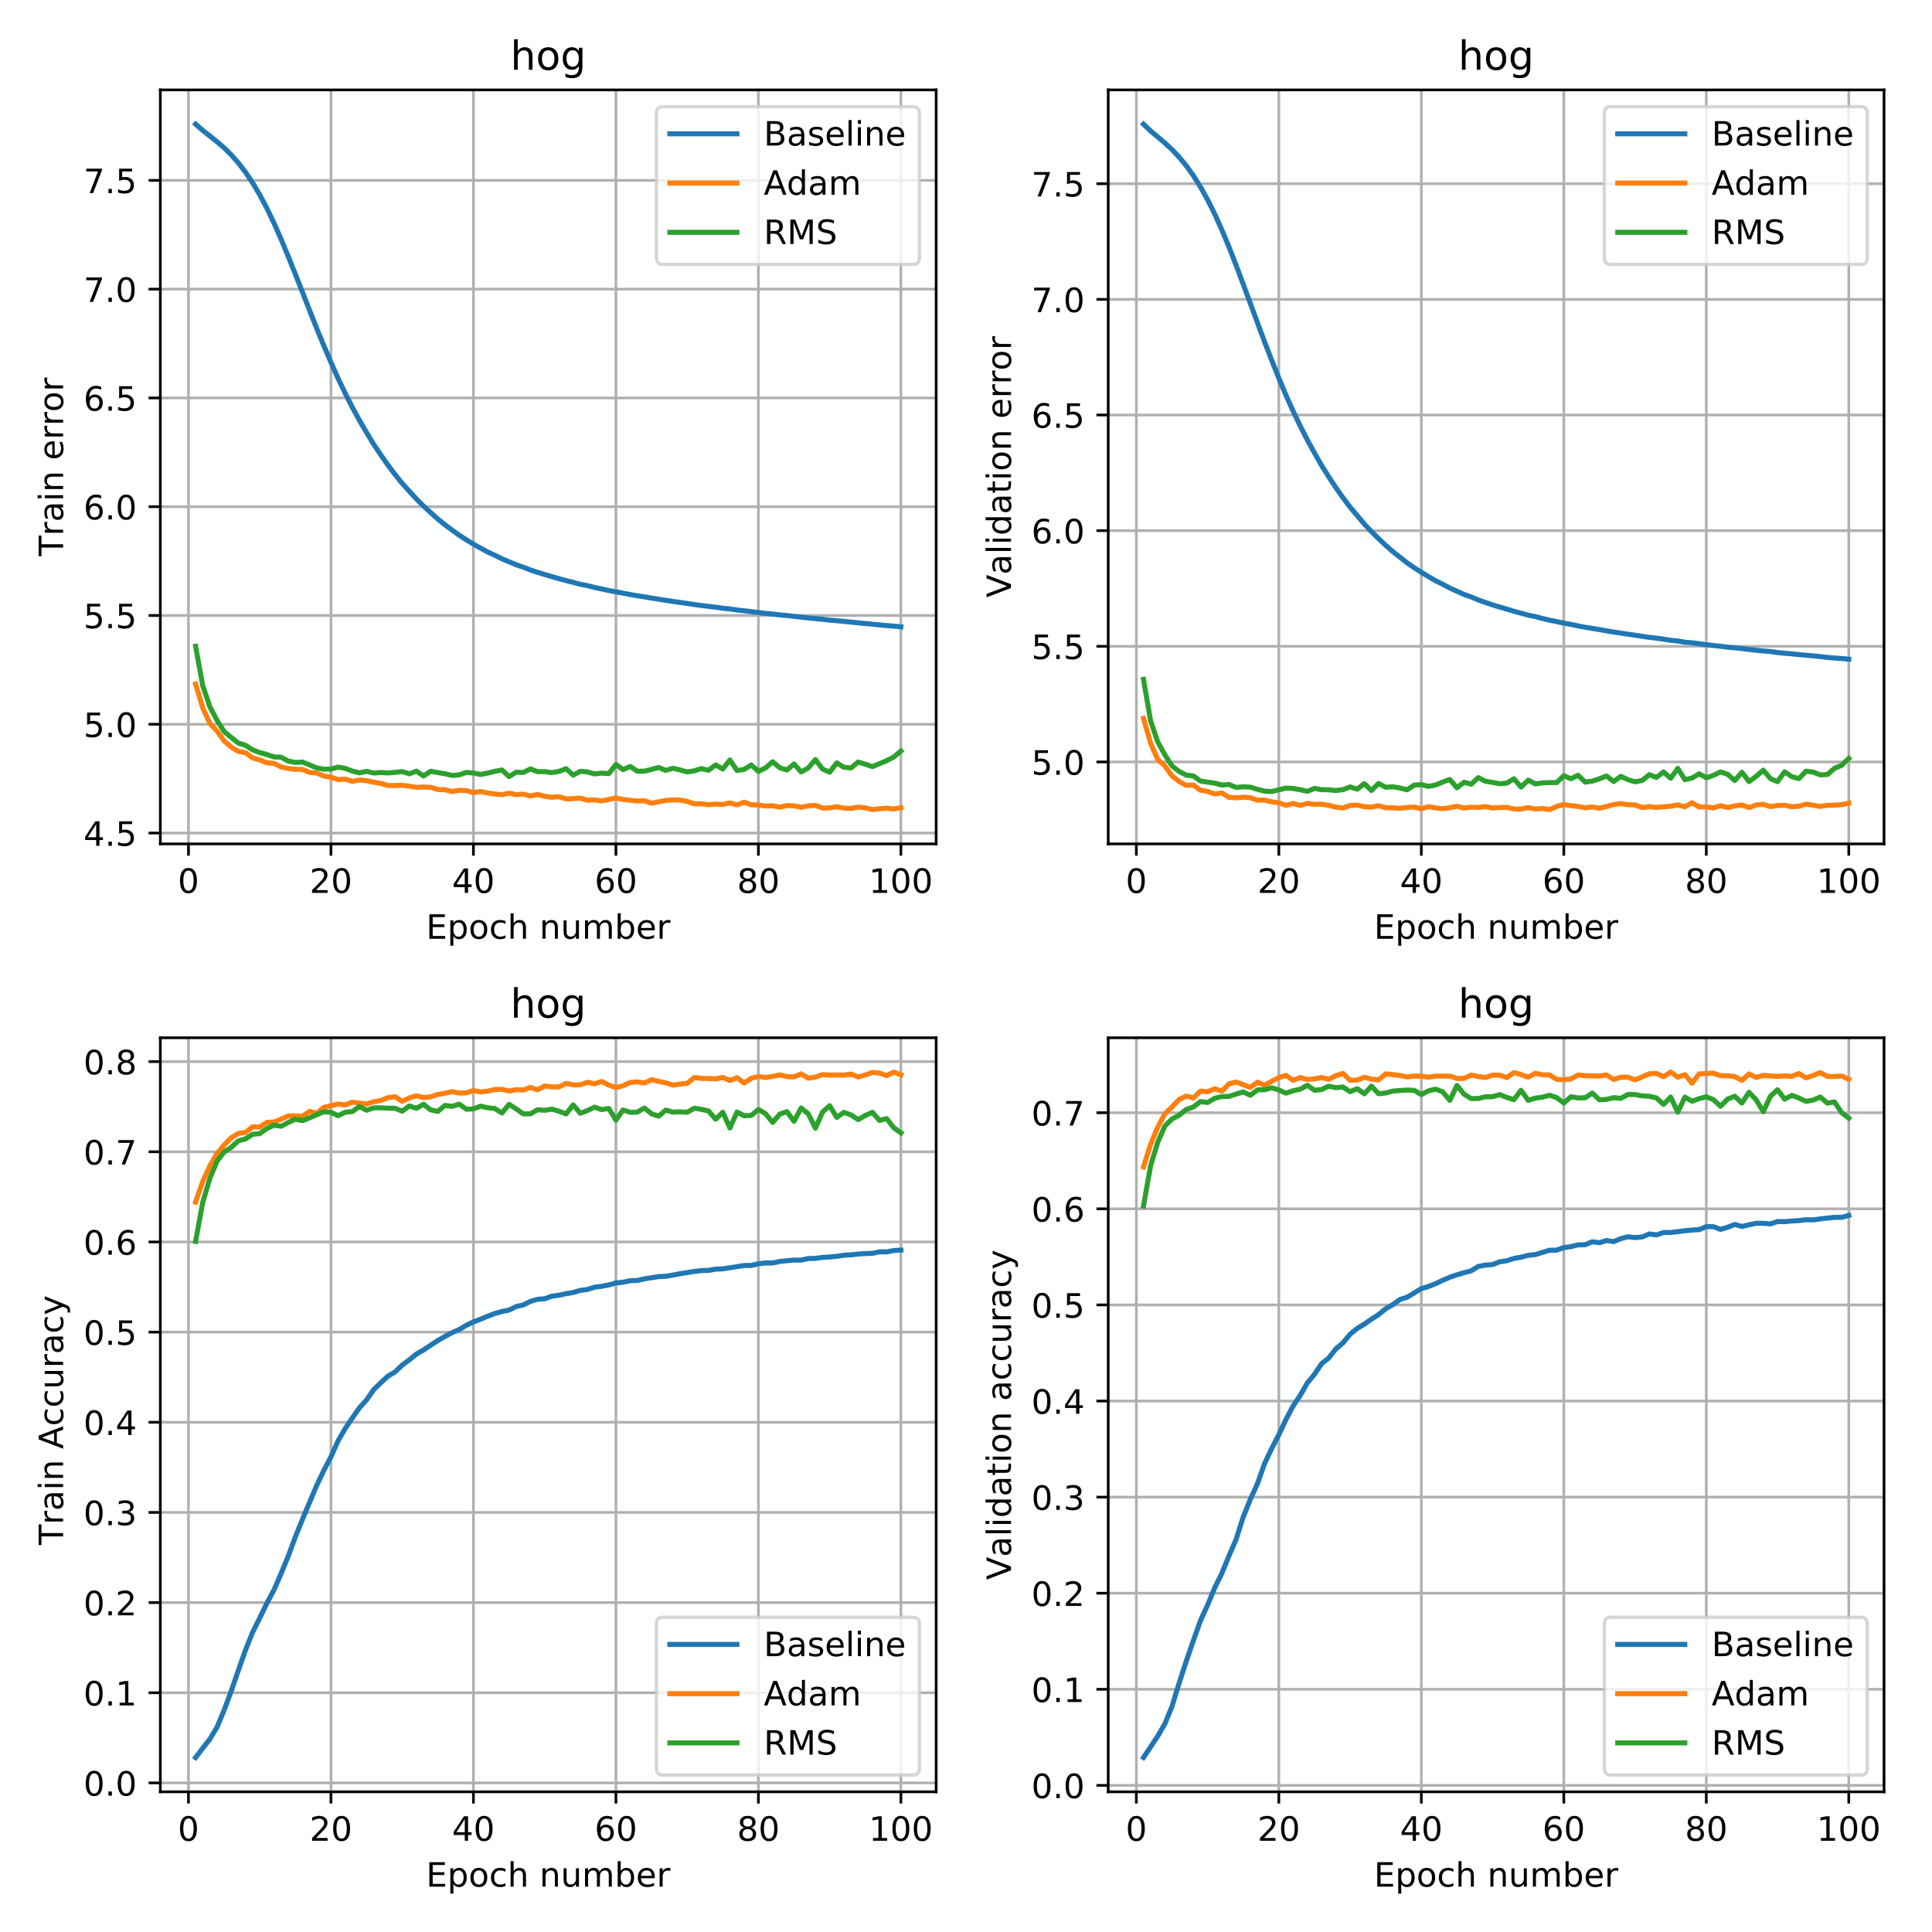<?xml version="1.0" encoding="utf-8" standalone="no"?>
<!DOCTYPE svg PUBLIC "-//W3C//DTD SVG 1.1//EN"
  "http://www.w3.org/Graphics/SVG/1.1/DTD/svg11.dtd">
<!-- Created with matplotlib (http://matplotlib.org/) -->
<svg height="576pt" version="1.1" viewBox="0 0 576 576" width="576pt" xmlns="http://www.w3.org/2000/svg" xmlns:xlink="http://www.w3.org/1999/xlink">
 <defs>
  <style type="text/css">
*{stroke-linecap:butt;stroke-linejoin:round;}
  </style>
 </defs>
 <g id="figure_1">
  <g id="patch_1">
   <path d="M 0 576 
L 576 576 
L 576 0 
L 0 0 
z
" style="fill:#ffffff;"/>
  </g>
  <g id="axes_1">
   <g id="patch_2">
    <path d="M 47.8 251.6 
L 279.1 251.6 
L 279.1 26.8 
L 47.8 26.8 
z
" style="fill:#ffffff;"/>
   </g>
   <g id="matplotlib.axis_1">
    <g id="xtick_1">
     <g id="line2d_1">
      <path clip-path="url(#p3b22258d25)" d="M 56.19 251.6 
L 56.19 26.8 
" style="fill:none;stroke:#b0b0b0;stroke-linecap:square;stroke-width:0.8;"/>
     </g>
     <g id="line2d_2">
      <defs>
       <path d="M 0 0 
L 0 3.5 
" id="m04a96b7626" style="stroke:#000000;stroke-width:0.8;"/>
      </defs>
      <g>
       <use style="stroke:#000000;stroke-width:0.8;" x="56.19" xlink:href="#m04a96b7626" y="251.6"/>
      </g>
     </g>
     <g id="text_1">
      <!-- 0 -->
      <defs>
       <path d="M 31.781 66.406 
Q 24.172 66.406 20.328 58.906 
Q 16.5 51.422 16.5 36.375 
Q 16.5 21.391 20.328 13.891 
Q 24.172 6.391 31.781 6.391 
Q 39.453 6.391 43.281 13.891 
Q 47.125 21.391 47.125 36.375 
Q 47.125 51.422 43.281 58.906 
Q 39.453 66.406 31.781 66.406 
z
M 31.781 74.219 
Q 44.047 74.219 50.516 64.516 
Q 56.984 54.828 56.984 36.375 
Q 56.984 17.969 50.516 8.266 
Q 44.047 -1.422 31.781 -1.422 
Q 19.531 -1.422 13.062 8.266 
Q 6.594 17.969 6.594 36.375 
Q 6.594 54.828 13.062 64.516 
Q 19.531 74.219 31.781 74.219 
z
" id="DejaVuSans-30"/>
      </defs>
      <g transform="translate(53.008 266.198)scale(0.1 -0.1)">
       <use xlink:href="#DejaVuSans-30"/>
      </g>
     </g>
    </g>
    <g id="xtick_2">
     <g id="line2d_3">
      <path clip-path="url(#p3b22258d25)" d="M 98.669 251.6 
L 98.669 26.8 
" style="fill:none;stroke:#b0b0b0;stroke-linecap:square;stroke-width:0.8;"/>
     </g>
     <g id="line2d_4">
      <g>
       <use style="stroke:#000000;stroke-width:0.8;" x="98.669" xlink:href="#m04a96b7626" y="251.6"/>
      </g>
     </g>
     <g id="text_2">
      <!-- 20 -->
      <defs>
       <path d="M 19.188 8.297 
L 53.609 8.297 
L 53.609 0 
L 7.328 0 
L 7.328 8.297 
Q 12.938 14.109 22.625 23.891 
Q 32.328 33.688 34.812 36.531 
Q 39.547 41.844 41.422 45.531 
Q 43.312 49.219 43.312 52.781 
Q 43.312 58.594 39.234 62.25 
Q 35.156 65.922 28.609 65.922 
Q 23.969 65.922 18.812 64.312 
Q 13.672 62.703 7.812 59.422 
L 7.812 69.391 
Q 13.766 71.781 18.938 73 
Q 24.125 74.219 28.422 74.219 
Q 39.75 74.219 46.484 68.547 
Q 53.219 62.891 53.219 53.422 
Q 53.219 48.922 51.531 44.891 
Q 49.859 40.875 45.406 35.406 
Q 44.188 33.984 37.641 27.219 
Q 31.109 20.453 19.188 8.297 
z
" id="DejaVuSans-32"/>
      </defs>
      <g transform="translate(92.307 266.198)scale(0.1 -0.1)">
       <use xlink:href="#DejaVuSans-32"/>
       <use x="63.623" xlink:href="#DejaVuSans-30"/>
      </g>
     </g>
    </g>
    <g id="xtick_3">
     <g id="line2d_5">
      <path clip-path="url(#p3b22258d25)" d="M 141.148 251.6 
L 141.148 26.8 
" style="fill:none;stroke:#b0b0b0;stroke-linecap:square;stroke-width:0.8;"/>
     </g>
     <g id="line2d_6">
      <g>
       <use style="stroke:#000000;stroke-width:0.8;" x="141.148" xlink:href="#m04a96b7626" y="251.6"/>
      </g>
     </g>
     <g id="text_3">
      <!-- 40 -->
      <defs>
       <path d="M 37.797 64.312 
L 12.891 25.391 
L 37.797 25.391 
z
M 35.203 72.906 
L 47.609 72.906 
L 47.609 25.391 
L 58.016 25.391 
L 58.016 17.188 
L 47.609 17.188 
L 47.609 0 
L 37.797 0 
L 37.797 17.188 
L 4.891 17.188 
L 4.891 26.703 
z
" id="DejaVuSans-34"/>
      </defs>
      <g transform="translate(134.786 266.198)scale(0.1 -0.1)">
       <use xlink:href="#DejaVuSans-34"/>
       <use x="63.623" xlink:href="#DejaVuSans-30"/>
      </g>
     </g>
    </g>
    <g id="xtick_4">
     <g id="line2d_7">
      <path clip-path="url(#p3b22258d25)" d="M 183.628 251.6 
L 183.628 26.8 
" style="fill:none;stroke:#b0b0b0;stroke-linecap:square;stroke-width:0.8;"/>
     </g>
     <g id="line2d_8">
      <g>
       <use style="stroke:#000000;stroke-width:0.8;" x="183.628" xlink:href="#m04a96b7626" y="251.6"/>
      </g>
     </g>
     <g id="text_4">
      <!-- 60 -->
      <defs>
       <path d="M 33.016 40.375 
Q 26.375 40.375 22.484 35.828 
Q 18.609 31.297 18.609 23.391 
Q 18.609 15.531 22.484 10.953 
Q 26.375 6.391 33.016 6.391 
Q 39.656 6.391 43.531 10.953 
Q 47.406 15.531 47.406 23.391 
Q 47.406 31.297 43.531 35.828 
Q 39.656 40.375 33.016 40.375 
z
M 52.594 71.297 
L 52.594 62.312 
Q 48.875 64.062 45.094 64.984 
Q 41.312 65.922 37.594 65.922 
Q 27.828 65.922 22.672 59.328 
Q 17.531 52.734 16.797 39.406 
Q 19.672 43.656 24.016 45.922 
Q 28.375 48.188 33.594 48.188 
Q 44.578 48.188 50.953 41.516 
Q 57.328 34.859 57.328 23.391 
Q 57.328 12.156 50.688 5.359 
Q 44.047 -1.422 33.016 -1.422 
Q 20.359 -1.422 13.672 8.266 
Q 6.984 17.969 6.984 36.375 
Q 6.984 53.656 15.188 63.938 
Q 23.391 74.219 37.203 74.219 
Q 40.922 74.219 44.703 73.484 
Q 48.484 72.75 52.594 71.297 
z
" id="DejaVuSans-36"/>
      </defs>
      <g transform="translate(177.265 266.198)scale(0.1 -0.1)">
       <use xlink:href="#DejaVuSans-36"/>
       <use x="63.623" xlink:href="#DejaVuSans-30"/>
      </g>
     </g>
    </g>
    <g id="xtick_5">
     <g id="line2d_9">
      <path clip-path="url(#p3b22258d25)" d="M 226.107 251.6 
L 226.107 26.8 
" style="fill:none;stroke:#b0b0b0;stroke-linecap:square;stroke-width:0.8;"/>
     </g>
     <g id="line2d_10">
      <g>
       <use style="stroke:#000000;stroke-width:0.8;" x="226.107" xlink:href="#m04a96b7626" y="251.6"/>
      </g>
     </g>
     <g id="text_5">
      <!-- 80 -->
      <defs>
       <path d="M 31.781 34.625 
Q 24.75 34.625 20.719 30.859 
Q 16.703 27.094 16.703 20.516 
Q 16.703 13.922 20.719 10.156 
Q 24.75 6.391 31.781 6.391 
Q 38.812 6.391 42.859 10.172 
Q 46.922 13.969 46.922 20.516 
Q 46.922 27.094 42.891 30.859 
Q 38.875 34.625 31.781 34.625 
z
M 21.922 38.812 
Q 15.578 40.375 12.031 44.719 
Q 8.5 49.078 8.5 55.328 
Q 8.5 64.062 14.719 69.141 
Q 20.953 74.219 31.781 74.219 
Q 42.672 74.219 48.875 69.141 
Q 55.078 64.062 55.078 55.328 
Q 55.078 49.078 51.531 44.719 
Q 48 40.375 41.703 38.812 
Q 48.828 37.156 52.797 32.312 
Q 56.781 27.484 56.781 20.516 
Q 56.781 9.906 50.312 4.234 
Q 43.844 -1.422 31.781 -1.422 
Q 19.734 -1.422 13.25 4.234 
Q 6.781 9.906 6.781 20.516 
Q 6.781 27.484 10.781 32.312 
Q 14.797 37.156 21.922 38.812 
z
M 18.312 54.391 
Q 18.312 48.734 21.844 45.562 
Q 25.391 42.391 31.781 42.391 
Q 38.141 42.391 41.719 45.562 
Q 45.312 48.734 45.312 54.391 
Q 45.312 60.062 41.719 63.234 
Q 38.141 66.406 31.781 66.406 
Q 25.391 66.406 21.844 63.234 
Q 18.312 60.062 18.312 54.391 
z
" id="DejaVuSans-38"/>
      </defs>
      <g transform="translate(219.745 266.198)scale(0.1 -0.1)">
       <use xlink:href="#DejaVuSans-38"/>
       <use x="63.623" xlink:href="#DejaVuSans-30"/>
      </g>
     </g>
    </g>
    <g id="xtick_6">
     <g id="line2d_11">
      <path clip-path="url(#p3b22258d25)" d="M 268.586 251.6 
L 268.586 26.8 
" style="fill:none;stroke:#b0b0b0;stroke-linecap:square;stroke-width:0.8;"/>
     </g>
     <g id="line2d_12">
      <g>
       <use style="stroke:#000000;stroke-width:0.8;" x="268.586" xlink:href="#m04a96b7626" y="251.6"/>
      </g>
     </g>
     <g id="text_6">
      <!-- 100 -->
      <defs>
       <path d="M 12.406 8.297 
L 28.516 8.297 
L 28.516 63.922 
L 10.984 60.406 
L 10.984 69.391 
L 28.422 72.906 
L 38.281 72.906 
L 38.281 8.297 
L 54.391 8.297 
L 54.391 0 
L 12.406 0 
z
" id="DejaVuSans-31"/>
      </defs>
      <g transform="translate(259.043 266.198)scale(0.1 -0.1)">
       <use xlink:href="#DejaVuSans-31"/>
       <use x="63.623" xlink:href="#DejaVuSans-30"/>
       <use x="127.246" xlink:href="#DejaVuSans-30"/>
      </g>
     </g>
    </g>
    <g id="text_7">
     <!-- Epoch number -->
     <defs>
      <path d="M 9.812 72.906 
L 55.906 72.906 
L 55.906 64.594 
L 19.672 64.594 
L 19.672 43.016 
L 54.391 43.016 
L 54.391 34.719 
L 19.672 34.719 
L 19.672 8.297 
L 56.781 8.297 
L 56.781 0 
L 9.812 0 
z
" id="DejaVuSans-45"/>
      <path d="M 18.109 8.203 
L 18.109 -20.797 
L 9.078 -20.797 
L 9.078 54.688 
L 18.109 54.688 
L 18.109 46.391 
Q 20.953 51.266 25.266 53.625 
Q 29.594 56 35.594 56 
Q 45.562 56 51.781 48.094 
Q 58.016 40.188 58.016 27.297 
Q 58.016 14.406 51.781 6.484 
Q 45.562 -1.422 35.594 -1.422 
Q 29.594 -1.422 25.266 0.953 
Q 20.953 3.328 18.109 8.203 
z
M 48.688 27.297 
Q 48.688 37.203 44.609 42.844 
Q 40.531 48.484 33.406 48.484 
Q 26.266 48.484 22.188 42.844 
Q 18.109 37.203 18.109 27.297 
Q 18.109 17.391 22.188 11.75 
Q 26.266 6.109 33.406 6.109 
Q 40.531 6.109 44.609 11.75 
Q 48.688 17.391 48.688 27.297 
z
" id="DejaVuSans-70"/>
      <path d="M 30.609 48.391 
Q 23.391 48.391 19.188 42.75 
Q 14.984 37.109 14.984 27.297 
Q 14.984 17.484 19.156 11.844 
Q 23.344 6.203 30.609 6.203 
Q 37.797 6.203 41.984 11.859 
Q 46.188 17.531 46.188 27.297 
Q 46.188 37.016 41.984 42.703 
Q 37.797 48.391 30.609 48.391 
z
M 30.609 56 
Q 42.328 56 49.016 48.375 
Q 55.719 40.766 55.719 27.297 
Q 55.719 13.875 49.016 6.219 
Q 42.328 -1.422 30.609 -1.422 
Q 18.844 -1.422 12.172 6.219 
Q 5.516 13.875 5.516 27.297 
Q 5.516 40.766 12.172 48.375 
Q 18.844 56 30.609 56 
z
" id="DejaVuSans-6f"/>
      <path d="M 48.781 52.594 
L 48.781 44.188 
Q 44.969 46.297 41.141 47.344 
Q 37.312 48.391 33.406 48.391 
Q 24.656 48.391 19.812 42.844 
Q 14.984 37.312 14.984 27.297 
Q 14.984 17.281 19.812 11.734 
Q 24.656 6.203 33.406 6.203 
Q 37.312 6.203 41.141 7.25 
Q 44.969 8.297 48.781 10.406 
L 48.781 2.094 
Q 45.016 0.344 40.984 -0.531 
Q 36.969 -1.422 32.422 -1.422 
Q 20.062 -1.422 12.781 6.344 
Q 5.516 14.109 5.516 27.297 
Q 5.516 40.672 12.859 48.328 
Q 20.219 56 33.016 56 
Q 37.156 56 41.109 55.141 
Q 45.062 54.297 48.781 52.594 
z
" id="DejaVuSans-63"/>
      <path d="M 54.891 33.016 
L 54.891 0 
L 45.906 0 
L 45.906 32.719 
Q 45.906 40.484 42.875 44.328 
Q 39.844 48.188 33.797 48.188 
Q 26.516 48.188 22.312 43.547 
Q 18.109 38.922 18.109 30.906 
L 18.109 0 
L 9.078 0 
L 9.078 75.984 
L 18.109 75.984 
L 18.109 46.188 
Q 21.344 51.125 25.703 53.562 
Q 30.078 56 35.797 56 
Q 45.219 56 50.047 50.172 
Q 54.891 44.344 54.891 33.016 
z
" id="DejaVuSans-68"/>
      <path id="DejaVuSans-20"/>
      <path d="M 54.891 33.016 
L 54.891 0 
L 45.906 0 
L 45.906 32.719 
Q 45.906 40.484 42.875 44.328 
Q 39.844 48.188 33.797 48.188 
Q 26.516 48.188 22.312 43.547 
Q 18.109 38.922 18.109 30.906 
L 18.109 0 
L 9.078 0 
L 9.078 54.688 
L 18.109 54.688 
L 18.109 46.188 
Q 21.344 51.125 25.703 53.562 
Q 30.078 56 35.797 56 
Q 45.219 56 50.047 50.172 
Q 54.891 44.344 54.891 33.016 
z
" id="DejaVuSans-6e"/>
      <path d="M 8.5 21.578 
L 8.5 54.688 
L 17.484 54.688 
L 17.484 21.922 
Q 17.484 14.156 20.5 10.266 
Q 23.531 6.391 29.594 6.391 
Q 36.859 6.391 41.078 11.031 
Q 45.312 15.672 45.312 23.688 
L 45.312 54.688 
L 54.297 54.688 
L 54.297 0 
L 45.312 0 
L 45.312 8.406 
Q 42.047 3.422 37.719 1 
Q 33.406 -1.422 27.688 -1.422 
Q 18.266 -1.422 13.375 4.438 
Q 8.5 10.297 8.5 21.578 
z
M 31.109 56 
z
" id="DejaVuSans-75"/>
      <path d="M 52 44.188 
Q 55.375 50.25 60.062 53.125 
Q 64.75 56 71.094 56 
Q 79.641 56 84.281 50.016 
Q 88.922 44.047 88.922 33.016 
L 88.922 0 
L 79.891 0 
L 79.891 32.719 
Q 79.891 40.578 77.094 44.375 
Q 74.312 48.188 68.609 48.188 
Q 61.625 48.188 57.562 43.547 
Q 53.516 38.922 53.516 30.906 
L 53.516 0 
L 44.484 0 
L 44.484 32.719 
Q 44.484 40.625 41.703 44.406 
Q 38.922 48.188 33.109 48.188 
Q 26.219 48.188 22.156 43.531 
Q 18.109 38.875 18.109 30.906 
L 18.109 0 
L 9.078 0 
L 9.078 54.688 
L 18.109 54.688 
L 18.109 46.188 
Q 21.188 51.219 25.484 53.609 
Q 29.781 56 35.688 56 
Q 41.656 56 45.828 52.969 
Q 50 49.953 52 44.188 
z
" id="DejaVuSans-6d"/>
      <path d="M 48.688 27.297 
Q 48.688 37.203 44.609 42.844 
Q 40.531 48.484 33.406 48.484 
Q 26.266 48.484 22.188 42.844 
Q 18.109 37.203 18.109 27.297 
Q 18.109 17.391 22.188 11.75 
Q 26.266 6.109 33.406 6.109 
Q 40.531 6.109 44.609 11.75 
Q 48.688 17.391 48.688 27.297 
z
M 18.109 46.391 
Q 20.953 51.266 25.266 53.625 
Q 29.594 56 35.594 56 
Q 45.562 56 51.781 48.094 
Q 58.016 40.188 58.016 27.297 
Q 58.016 14.406 51.781 6.484 
Q 45.562 -1.422 35.594 -1.422 
Q 29.594 -1.422 25.266 0.953 
Q 20.953 3.328 18.109 8.203 
L 18.109 0 
L 9.078 0 
L 9.078 75.984 
L 18.109 75.984 
z
" id="DejaVuSans-62"/>
      <path d="M 56.203 29.594 
L 56.203 25.203 
L 14.891 25.203 
Q 15.484 15.922 20.484 11.062 
Q 25.484 6.203 34.422 6.203 
Q 39.594 6.203 44.453 7.469 
Q 49.312 8.734 54.109 11.281 
L 54.109 2.781 
Q 49.266 0.734 44.188 -0.344 
Q 39.109 -1.422 33.891 -1.422 
Q 20.797 -1.422 13.156 6.188 
Q 5.516 13.812 5.516 26.812 
Q 5.516 40.234 12.766 48.109 
Q 20.016 56 32.328 56 
Q 43.359 56 49.781 48.891 
Q 56.203 41.797 56.203 29.594 
z
M 47.219 32.234 
Q 47.125 39.594 43.094 43.984 
Q 39.062 48.391 32.422 48.391 
Q 24.906 48.391 20.391 44.141 
Q 15.875 39.891 15.188 32.172 
z
" id="DejaVuSans-65"/>
      <path d="M 41.109 46.297 
Q 39.594 47.172 37.812 47.578 
Q 36.031 48 33.891 48 
Q 26.266 48 22.188 43.047 
Q 18.109 38.094 18.109 28.812 
L 18.109 0 
L 9.078 0 
L 9.078 54.688 
L 18.109 54.688 
L 18.109 46.188 
Q 20.953 51.172 25.484 53.578 
Q 30.031 56 36.531 56 
Q 37.453 56 38.578 55.875 
Q 39.703 55.766 41.062 55.516 
z
" id="DejaVuSans-72"/>
     </defs>
     <g transform="translate(127.036 279.877)scale(0.1 -0.1)">
      <use xlink:href="#DejaVuSans-45"/>
      <use x="63.184" xlink:href="#DejaVuSans-70"/>
      <use x="126.66" xlink:href="#DejaVuSans-6f"/>
      <use x="187.842" xlink:href="#DejaVuSans-63"/>
      <use x="242.822" xlink:href="#DejaVuSans-68"/>
      <use x="306.201" xlink:href="#DejaVuSans-20"/>
      <use x="337.988" xlink:href="#DejaVuSans-6e"/>
      <use x="401.367" xlink:href="#DejaVuSans-75"/>
      <use x="464.746" xlink:href="#DejaVuSans-6d"/>
      <use x="562.158" xlink:href="#DejaVuSans-62"/>
      <use x="625.635" xlink:href="#DejaVuSans-65"/>
      <use x="687.158" xlink:href="#DejaVuSans-72"/>
     </g>
    </g>
   </g>
   <g id="matplotlib.axis_2">
    <g id="ytick_1">
     <g id="line2d_13">
      <path clip-path="url(#p3b22258d25)" d="M 47.8 248.36 
L 279.1 248.36 
" style="fill:none;stroke:#b0b0b0;stroke-linecap:square;stroke-width:0.8;"/>
     </g>
     <g id="line2d_14">
      <defs>
       <path d="M 0 0 
L -3.5 0 
" id="m1af3478c43" style="stroke:#000000;stroke-width:0.8;"/>
      </defs>
      <g>
       <use style="stroke:#000000;stroke-width:0.8;" x="47.8" xlink:href="#m1af3478c43" y="248.36"/>
      </g>
     </g>
     <g id="text_8">
      <!-- 4.5 -->
      <defs>
       <path d="M 10.688 12.406 
L 21 12.406 
L 21 0 
L 10.688 0 
z
" id="DejaVuSans-2e"/>
       <path d="M 10.797 72.906 
L 49.516 72.906 
L 49.516 64.594 
L 19.828 64.594 
L 19.828 46.734 
Q 21.969 47.469 24.109 47.828 
Q 26.266 48.188 28.422 48.188 
Q 40.625 48.188 47.75 41.5 
Q 54.891 34.812 54.891 23.391 
Q 54.891 11.625 47.562 5.094 
Q 40.234 -1.422 26.906 -1.422 
Q 22.312 -1.422 17.547 -0.641 
Q 12.797 0.141 7.719 1.703 
L 7.719 11.625 
Q 12.109 9.234 16.797 8.062 
Q 21.484 6.891 26.703 6.891 
Q 35.156 6.891 40.078 11.328 
Q 45.016 15.766 45.016 23.391 
Q 45.016 31 40.078 35.438 
Q 35.156 39.891 26.703 39.891 
Q 22.75 39.891 18.812 39.016 
Q 14.891 38.141 10.797 36.281 
z
" id="DejaVuSans-35"/>
      </defs>
      <g transform="translate(24.897 252.159)scale(0.1 -0.1)">
       <use xlink:href="#DejaVuSans-34"/>
       <use x="63.623" xlink:href="#DejaVuSans-2e"/>
       <use x="95.41" xlink:href="#DejaVuSans-35"/>
      </g>
     </g>
    </g>
    <g id="ytick_2">
     <g id="line2d_15">
      <path clip-path="url(#p3b22258d25)" d="M 47.8 215.929 
L 279.1 215.929 
" style="fill:none;stroke:#b0b0b0;stroke-linecap:square;stroke-width:0.8;"/>
     </g>
     <g id="line2d_16">
      <g>
       <use style="stroke:#000000;stroke-width:0.8;" x="47.8" xlink:href="#m1af3478c43" y="215.929"/>
      </g>
     </g>
     <g id="text_9">
      <!-- 5.0 -->
      <g transform="translate(24.897 219.728)scale(0.1 -0.1)">
       <use xlink:href="#DejaVuSans-35"/>
       <use x="63.623" xlink:href="#DejaVuSans-2e"/>
       <use x="95.41" xlink:href="#DejaVuSans-30"/>
      </g>
     </g>
    </g>
    <g id="ytick_3">
     <g id="line2d_17">
      <path clip-path="url(#p3b22258d25)" d="M 47.8 183.498 
L 279.1 183.498 
" style="fill:none;stroke:#b0b0b0;stroke-linecap:square;stroke-width:0.8;"/>
     </g>
     <g id="line2d_18">
      <g>
       <use style="stroke:#000000;stroke-width:0.8;" x="47.8" xlink:href="#m1af3478c43" y="183.498"/>
      </g>
     </g>
     <g id="text_10">
      <!-- 5.5 -->
      <g transform="translate(24.897 187.297)scale(0.1 -0.1)">
       <use xlink:href="#DejaVuSans-35"/>
       <use x="63.623" xlink:href="#DejaVuSans-2e"/>
       <use x="95.41" xlink:href="#DejaVuSans-35"/>
      </g>
     </g>
    </g>
    <g id="ytick_4">
     <g id="line2d_19">
      <path clip-path="url(#p3b22258d25)" d="M 47.8 151.067 
L 279.1 151.067 
" style="fill:none;stroke:#b0b0b0;stroke-linecap:square;stroke-width:0.8;"/>
     </g>
     <g id="line2d_20">
      <g>
       <use style="stroke:#000000;stroke-width:0.8;" x="47.8" xlink:href="#m1af3478c43" y="151.067"/>
      </g>
     </g>
     <g id="text_11">
      <!-- 6.0 -->
      <g transform="translate(24.897 154.866)scale(0.1 -0.1)">
       <use xlink:href="#DejaVuSans-36"/>
       <use x="63.623" xlink:href="#DejaVuSans-2e"/>
       <use x="95.41" xlink:href="#DejaVuSans-30"/>
      </g>
     </g>
    </g>
    <g id="ytick_5">
     <g id="line2d_21">
      <path clip-path="url(#p3b22258d25)" d="M 47.8 118.636 
L 279.1 118.636 
" style="fill:none;stroke:#b0b0b0;stroke-linecap:square;stroke-width:0.8;"/>
     </g>
     <g id="line2d_22">
      <g>
       <use style="stroke:#000000;stroke-width:0.8;" x="47.8" xlink:href="#m1af3478c43" y="118.636"/>
      </g>
     </g>
     <g id="text_12">
      <!-- 6.5 -->
      <g transform="translate(24.897 122.436)scale(0.1 -0.1)">
       <use xlink:href="#DejaVuSans-36"/>
       <use x="63.623" xlink:href="#DejaVuSans-2e"/>
       <use x="95.41" xlink:href="#DejaVuSans-35"/>
      </g>
     </g>
    </g>
    <g id="ytick_6">
     <g id="line2d_23">
      <path clip-path="url(#p3b22258d25)" d="M 47.8 86.206 
L 279.1 86.206 
" style="fill:none;stroke:#b0b0b0;stroke-linecap:square;stroke-width:0.8;"/>
     </g>
     <g id="line2d_24">
      <g>
       <use style="stroke:#000000;stroke-width:0.8;" x="47.8" xlink:href="#m1af3478c43" y="86.206"/>
      </g>
     </g>
     <g id="text_13">
      <!-- 7.0 -->
      <defs>
       <path d="M 8.203 72.906 
L 55.078 72.906 
L 55.078 68.703 
L 28.609 0 
L 18.312 0 
L 43.219 64.594 
L 8.203 64.594 
z
" id="DejaVuSans-37"/>
      </defs>
      <g transform="translate(24.897 90.005)scale(0.1 -0.1)">
       <use xlink:href="#DejaVuSans-37"/>
       <use x="63.623" xlink:href="#DejaVuSans-2e"/>
       <use x="95.41" xlink:href="#DejaVuSans-30"/>
      </g>
     </g>
    </g>
    <g id="ytick_7">
     <g id="line2d_25">
      <path clip-path="url(#p3b22258d25)" d="M 47.8 53.775 
L 279.1 53.775 
" style="fill:none;stroke:#b0b0b0;stroke-linecap:square;stroke-width:0.8;"/>
     </g>
     <g id="line2d_26">
      <g>
       <use style="stroke:#000000;stroke-width:0.8;" x="47.8" xlink:href="#m1af3478c43" y="53.775"/>
      </g>
     </g>
     <g id="text_14">
      <!-- 7.5 -->
      <g transform="translate(24.897 57.574)scale(0.1 -0.1)">
       <use xlink:href="#DejaVuSans-37"/>
       <use x="63.623" xlink:href="#DejaVuSans-2e"/>
       <use x="95.41" xlink:href="#DejaVuSans-35"/>
      </g>
     </g>
    </g>
    <g id="text_15">
     <!-- Train error -->
     <defs>
      <path d="M -0.297 72.906 
L 61.375 72.906 
L 61.375 64.594 
L 35.5 64.594 
L 35.5 0 
L 25.594 0 
L 25.594 64.594 
L -0.297 64.594 
z
" id="DejaVuSans-54"/>
      <path d="M 34.281 27.484 
Q 23.391 27.484 19.188 25 
Q 14.984 22.516 14.984 16.5 
Q 14.984 11.719 18.141 8.906 
Q 21.297 6.109 26.703 6.109 
Q 34.188 6.109 38.703 11.406 
Q 43.219 16.703 43.219 25.484 
L 43.219 27.484 
z
M 52.203 31.203 
L 52.203 0 
L 43.219 0 
L 43.219 8.297 
Q 40.141 3.328 35.547 0.953 
Q 30.953 -1.422 24.312 -1.422 
Q 15.922 -1.422 10.953 3.297 
Q 6 8.016 6 15.922 
Q 6 25.141 12.172 29.828 
Q 18.359 34.516 30.609 34.516 
L 43.219 34.516 
L 43.219 35.406 
Q 43.219 41.609 39.141 45 
Q 35.062 48.391 27.688 48.391 
Q 23 48.391 18.547 47.266 
Q 14.109 46.141 10.016 43.891 
L 10.016 52.203 
Q 14.938 54.109 19.578 55.047 
Q 24.219 56 28.609 56 
Q 40.484 56 46.344 49.844 
Q 52.203 43.703 52.203 31.203 
z
" id="DejaVuSans-61"/>
      <path d="M 9.422 54.688 
L 18.406 54.688 
L 18.406 0 
L 9.422 0 
z
M 9.422 75.984 
L 18.406 75.984 
L 18.406 64.594 
L 9.422 64.594 
z
" id="DejaVuSans-69"/>
     </defs>
     <g transform="translate(18.817 165.809)rotate(-90)scale(0.1 -0.1)">
      <use xlink:href="#DejaVuSans-54"/>
      <use x="60.865" xlink:href="#DejaVuSans-72"/>
      <use x="101.979" xlink:href="#DejaVuSans-61"/>
      <use x="163.258" xlink:href="#DejaVuSans-69"/>
      <use x="191.041" xlink:href="#DejaVuSans-6e"/>
      <use x="254.42" xlink:href="#DejaVuSans-20"/>
      <use x="286.207" xlink:href="#DejaVuSans-65"/>
      <use x="347.73" xlink:href="#DejaVuSans-72"/>
      <use x="388.828" xlink:href="#DejaVuSans-72"/>
      <use x="429.91" xlink:href="#DejaVuSans-6f"/>
      <use x="491.092" xlink:href="#DejaVuSans-72"/>
     </g>
    </g>
   </g>
   <g id="line2d_27">
    <path clip-path="url(#p3b22258d25)" d="M 58.314 37.018 
L 60.438 38.883 
L 62.562 40.557 
L 64.686 42.246 
L 66.81 44.082 
L 68.933 46.164 
L 71.057 48.56 
L 73.181 51.323 
L 75.305 54.486 
L 77.429 58.062 
L 79.553 62.072 
L 81.677 66.49 
L 83.801 71.314 
L 85.925 76.426 
L 88.049 81.725 
L 90.173 87.099 
L 92.297 92.525 
L 94.421 97.902 
L 96.545 103.054 
L 98.669 108.035 
L 100.793 112.833 
L 102.917 117.256 
L 105.041 121.436 
L 107.165 125.345 
L 109.289 128.957 
L 111.413 132.47 
L 113.537 135.628 
L 115.661 138.669 
L 117.785 141.475 
L 119.909 144.107 
L 122.033 146.456 
L 124.157 148.772 
L 126.281 150.893 
L 128.405 152.828 
L 130.529 154.74 
L 132.652 156.46 
L 134.776 158.029 
L 136.9 159.558 
L 139.024 160.935 
L 141.148 162.221 
L 143.272 163.42 
L 145.396 164.565 
L 147.52 165.545 
L 149.644 166.592 
L 151.768 167.482 
L 153.892 168.373 
L 156.016 169.102 
L 158.14 169.938 
L 160.264 170.641 
L 162.388 171.289 
L 164.512 171.914 
L 166.636 172.519 
L 168.76 173.099 
L 170.884 173.624 
L 173.008 174.198 
L 175.132 174.594 
L 177.256 175.14 
L 179.38 175.594 
L 181.504 176.049 
L 183.628 176.45 
L 185.752 176.833 
L 187.876 177.242 
L 190 177.626 
L 192.124 177.954 
L 194.248 178.313 
L 196.371 178.639 
L 198.495 178.979 
L 200.619 179.305 
L 202.743 179.613 
L 204.867 179.907 
L 206.991 180.238 
L 209.115 180.524 
L 211.239 180.777 
L 213.363 181.028 
L 215.487 181.336 
L 217.611 181.547 
L 219.735 181.861 
L 221.859 182.086 
L 223.983 182.351 
L 226.107 182.605 
L 228.231 182.87 
L 230.355 183.057 
L 232.479 183.322 
L 234.603 183.512 
L 236.727 183.764 
L 238.851 183.999 
L 240.975 184.227 
L 243.099 184.427 
L 245.223 184.627 
L 247.347 184.884 
L 249.471 185.055 
L 251.595 185.26 
L 253.719 185.481 
L 255.843 185.685 
L 257.967 185.888 
L 260.09 186.093 
L 262.214 186.312 
L 264.338 186.498 
L 266.462 186.671 
L 268.586 186.874 
" style="fill:none;stroke:#1f77b4;stroke-linecap:square;stroke-width:1.5;"/>
   </g>
   <g id="line2d_28">
    <path clip-path="url(#p3b22258d25)" d="M 58.314 203.95 
L 60.438 211.029 
L 62.562 215.672 
L 64.686 217.948 
L 66.81 220.884 
L 68.933 222.749 
L 71.057 224.023 
L 73.181 224.392 
L 75.305 225.962 
L 77.429 226.542 
L 79.553 227.438 
L 81.677 227.584 
L 83.801 228.652 
L 85.925 229.114 
L 88.049 229.348 
L 90.173 229.399 
L 92.297 230.286 
L 94.421 230.475 
L 96.545 231.369 
L 98.669 231.71 
L 100.793 232.444 
L 102.917 232.283 
L 105.041 232.96 
L 107.165 232.524 
L 109.289 232.754 
L 111.413 233.207 
L 113.537 233.55 
L 115.661 234.183 
L 117.785 234.188 
L 119.909 234.119 
L 122.033 234.374 
L 124.157 234.737 
L 126.281 234.64 
L 128.405 234.74 
L 130.529 235.364 
L 132.652 235.45 
L 134.776 235.984 
L 136.9 235.612 
L 139.024 235.69 
L 141.148 236.297 
L 143.272 235.988 
L 145.396 236.417 
L 147.52 236.724 
L 149.644 236.925 
L 151.768 236.48 
L 153.892 236.905 
L 156.016 236.75 
L 158.14 237.316 
L 160.264 236.859 
L 162.388 237.402 
L 164.512 237.701 
L 166.636 237.527 
L 168.76 238.191 
L 170.884 238.089 
L 173.008 237.952 
L 175.132 238.585 
L 177.256 238.471 
L 179.38 238.782 
L 181.504 238.367 
L 183.628 237.92 
L 185.752 238.348 
L 187.876 238.592 
L 190 238.81 
L 192.124 238.708 
L 194.248 239.485 
L 196.371 239.034 
L 198.495 238.63 
L 200.619 238.472 
L 202.743 238.508 
L 204.867 238.925 
L 206.991 239.644 
L 209.115 239.652 
L 211.239 239.913 
L 213.363 239.711 
L 215.487 239.837 
L 217.611 239.369 
L 219.735 239.969 
L 221.859 239.151 
L 223.983 239.939 
L 226.107 240.007 
L 228.231 240.301 
L 230.355 240.226 
L 232.479 240.666 
L 234.603 240.159 
L 236.727 240.262 
L 238.851 240.676 
L 240.975 240.248 
L 243.099 240.125 
L 245.223 240.918 
L 247.347 240.851 
L 249.471 240.53 
L 251.595 240.92 
L 253.719 241.032 
L 255.843 240.61 
L 257.967 240.853 
L 260.09 241.382 
L 262.214 241.12 
L 264.338 240.935 
L 266.462 241.185 
L 268.586 240.81 
" style="fill:none;stroke:#ff7f0e;stroke-linecap:square;stroke-width:1.5;"/>
   </g>
   <g id="line2d_29">
    <path clip-path="url(#p3b22258d25)" d="M 58.314 192.672 
L 60.438 204.405 
L 62.562 210.695 
L 64.686 214.731 
L 66.81 218.084 
L 68.933 219.862 
L 71.057 221.543 
L 73.181 222.207 
L 75.305 223.547 
L 77.429 224.374 
L 79.553 224.942 
L 81.677 225.674 
L 83.801 225.746 
L 85.925 226.917 
L 88.049 227.315 
L 90.173 227.188 
L 92.297 228.042 
L 94.421 228.95 
L 96.545 229.312 
L 98.669 229.286 
L 100.793 228.704 
L 102.917 229.078 
L 105.041 229.893 
L 107.165 230.401 
L 109.289 229.973 
L 111.413 230.46 
L 113.537 230.325 
L 115.661 230.439 
L 117.785 230.267 
L 119.909 230.042 
L 122.033 230.694 
L 124.157 229.907 
L 126.281 231.359 
L 128.405 229.93 
L 130.529 230.339 
L 132.652 230.688 
L 134.776 231.187 
L 136.9 231.026 
L 139.024 230.289 
L 141.148 230.467 
L 143.272 230.89 
L 145.396 230.486 
L 147.52 229.963 
L 149.644 229.564 
L 151.768 231.531 
L 153.892 230.212 
L 156.016 230.298 
L 158.14 229.245 
L 160.264 230.061 
L 162.388 230.045 
L 164.512 230.343 
L 166.636 229.984 
L 168.76 229.181 
L 170.884 231.086 
L 173.008 229.968 
L 175.132 230.131 
L 177.256 230.746 
L 179.38 230.485 
L 181.504 230.653 
L 183.628 227.904 
L 185.752 229.456 
L 187.876 228.507 
L 190 229.921 
L 192.124 229.911 
L 194.248 229.384 
L 196.371 228.807 
L 198.495 229.689 
L 200.619 229.044 
L 202.743 229.553 
L 204.867 230.139 
L 206.991 229.81 
L 209.115 229.144 
L 211.239 229.646 
L 213.363 228.044 
L 215.487 229.266 
L 217.611 226.574 
L 219.735 229.72 
L 221.859 229.382 
L 223.983 228.071 
L 226.107 229.973 
L 228.231 228.953 
L 230.355 227.101 
L 232.479 228.908 
L 234.603 229.572 
L 236.727 227.777 
L 238.851 230.142 
L 240.975 228.968 
L 243.099 226.457 
L 245.223 229.288 
L 247.347 230.202 
L 249.471 227.448 
L 251.595 228.75 
L 253.719 228.961 
L 255.843 227.195 
L 257.967 227.846 
L 260.09 228.55 
L 262.214 227.66 
L 264.338 226.793 
L 266.462 225.692 
L 268.586 223.917 
" style="fill:none;stroke:#2ca02c;stroke-linecap:square;stroke-width:1.5;"/>
   </g>
   <g id="patch_3">
    <path d="M 47.8 251.6 
L 47.8 26.8 
" style="fill:none;stroke:#000000;stroke-linecap:square;stroke-linejoin:miter;stroke-width:0.8;"/>
   </g>
   <g id="patch_4">
    <path d="M 279.1 251.6 
L 279.1 26.8 
" style="fill:none;stroke:#000000;stroke-linecap:square;stroke-linejoin:miter;stroke-width:0.8;"/>
   </g>
   <g id="patch_5">
    <path d="M 47.8 251.6 
L 279.1 251.6 
" style="fill:none;stroke:#000000;stroke-linecap:square;stroke-linejoin:miter;stroke-width:0.8;"/>
   </g>
   <g id="patch_6">
    <path d="M 47.8 26.8 
L 279.1 26.8 
" style="fill:none;stroke:#000000;stroke-linecap:square;stroke-linejoin:miter;stroke-width:0.8;"/>
   </g>
   <g id="text_16">
    <!-- hog -->
    <defs>
     <path d="M 45.406 27.984 
Q 45.406 37.75 41.375 43.109 
Q 37.359 48.484 30.078 48.484 
Q 22.859 48.484 18.828 43.109 
Q 14.797 37.75 14.797 27.984 
Q 14.797 18.266 18.828 12.891 
Q 22.859 7.516 30.078 7.516 
Q 37.359 7.516 41.375 12.891 
Q 45.406 18.266 45.406 27.984 
z
M 54.391 6.781 
Q 54.391 -7.172 48.188 -13.984 
Q 42 -20.797 29.203 -20.797 
Q 24.469 -20.797 20.266 -20.094 
Q 16.062 -19.391 12.109 -17.922 
L 12.109 -9.188 
Q 16.062 -11.328 19.922 -12.344 
Q 23.781 -13.375 27.781 -13.375 
Q 36.625 -13.375 41.016 -8.766 
Q 45.406 -4.156 45.406 5.172 
L 45.406 9.625 
Q 42.625 4.781 38.281 2.391 
Q 33.938 0 27.875 0 
Q 17.828 0 11.672 7.656 
Q 5.516 15.328 5.516 27.984 
Q 5.516 40.672 11.672 48.328 
Q 17.828 56 27.875 56 
Q 33.938 56 38.281 53.609 
Q 42.625 51.219 45.406 46.391 
L 45.406 54.688 
L 54.391 54.688 
z
" id="DejaVuSans-67"/>
    </defs>
    <g transform="translate(152.167 20.8)scale(0.12 -0.12)">
     <use xlink:href="#DejaVuSans-68"/>
     <use x="63.379" xlink:href="#DejaVuSans-6f"/>
     <use x="124.561" xlink:href="#DejaVuSans-67"/>
    </g>
   </g>
   <g id="legend_1">
    <g id="patch_7">
     <path d="M 197.702 78.834 
L 272.1 78.834 
Q 274.1 78.834 274.1 76.834 
L 274.1 33.8 
Q 274.1 31.8 272.1 31.8 
L 197.702 31.8 
Q 195.702 31.8 195.702 33.8 
L 195.702 76.834 
Q 195.702 78.834 197.702 78.834 
z
" style="fill:#ffffff;opacity:0.8;stroke:#cccccc;stroke-linejoin:miter;"/>
    </g>
    <g id="line2d_30">
     <path d="M 199.702 39.898 
L 219.702 39.898 
" style="fill:none;stroke:#1f77b4;stroke-linecap:square;stroke-width:1.5;"/>
    </g>
    <g id="line2d_31"/>
    <g id="text_17">
     <!-- Baseline -->
     <defs>
      <path d="M 19.672 34.812 
L 19.672 8.109 
L 35.5 8.109 
Q 43.453 8.109 47.281 11.406 
Q 51.125 14.703 51.125 21.484 
Q 51.125 28.328 47.281 31.562 
Q 43.453 34.812 35.5 34.812 
z
M 19.672 64.797 
L 19.672 42.828 
L 34.281 42.828 
Q 41.5 42.828 45.031 45.531 
Q 48.578 48.25 48.578 53.812 
Q 48.578 59.328 45.031 62.062 
Q 41.5 64.797 34.281 64.797 
z
M 9.812 72.906 
L 35.016 72.906 
Q 46.297 72.906 52.391 68.219 
Q 58.5 63.531 58.5 54.891 
Q 58.5 48.188 55.375 44.234 
Q 52.25 40.281 46.188 39.312 
Q 53.469 37.75 57.5 32.781 
Q 61.531 27.828 61.531 20.406 
Q 61.531 10.641 54.891 5.312 
Q 48.25 0 35.984 0 
L 9.812 0 
z
" id="DejaVuSans-42"/>
      <path d="M 44.281 53.078 
L 44.281 44.578 
Q 40.484 46.531 36.375 47.5 
Q 32.281 48.484 27.875 48.484 
Q 21.188 48.484 17.844 46.438 
Q 14.5 44.391 14.5 40.281 
Q 14.5 37.156 16.891 35.375 
Q 19.281 33.594 26.516 31.984 
L 29.594 31.297 
Q 39.156 29.25 43.188 25.516 
Q 47.219 21.781 47.219 15.094 
Q 47.219 7.469 41.188 3.016 
Q 35.156 -1.422 24.609 -1.422 
Q 20.219 -1.422 15.453 -0.562 
Q 10.688 0.297 5.422 2 
L 5.422 11.281 
Q 10.406 8.688 15.234 7.391 
Q 20.062 6.109 24.812 6.109 
Q 31.156 6.109 34.562 8.281 
Q 37.984 10.453 37.984 14.406 
Q 37.984 18.062 35.516 20.016 
Q 33.062 21.969 24.703 23.781 
L 21.578 24.516 
Q 13.234 26.266 9.516 29.906 
Q 5.812 33.547 5.812 39.891 
Q 5.812 47.609 11.281 51.797 
Q 16.75 56 26.812 56 
Q 31.781 56 36.172 55.266 
Q 40.578 54.547 44.281 53.078 
z
" id="DejaVuSans-73"/>
      <path d="M 9.422 75.984 
L 18.406 75.984 
L 18.406 0 
L 9.422 0 
z
" id="DejaVuSans-6c"/>
     </defs>
     <g transform="translate(227.702 43.398)scale(0.1 -0.1)">
      <use xlink:href="#DejaVuSans-42"/>
      <use x="68.604" xlink:href="#DejaVuSans-61"/>
      <use x="129.883" xlink:href="#DejaVuSans-73"/>
      <use x="181.982" xlink:href="#DejaVuSans-65"/>
      <use x="243.506" xlink:href="#DejaVuSans-6c"/>
      <use x="271.289" xlink:href="#DejaVuSans-69"/>
      <use x="299.072" xlink:href="#DejaVuSans-6e"/>
      <use x="362.451" xlink:href="#DejaVuSans-65"/>
     </g>
    </g>
    <g id="line2d_32">
     <path d="M 199.702 54.577 
L 219.702 54.577 
" style="fill:none;stroke:#ff7f0e;stroke-linecap:square;stroke-width:1.5;"/>
    </g>
    <g id="line2d_33"/>
    <g id="text_18">
     <!-- Adam -->
     <defs>
      <path d="M 34.188 63.188 
L 20.797 26.906 
L 47.609 26.906 
z
M 28.609 72.906 
L 39.797 72.906 
L 67.578 0 
L 57.328 0 
L 50.688 18.703 
L 17.828 18.703 
L 11.188 0 
L 0.781 0 
z
" id="DejaVuSans-41"/>
      <path d="M 45.406 46.391 
L 45.406 75.984 
L 54.391 75.984 
L 54.391 0 
L 45.406 0 
L 45.406 8.203 
Q 42.578 3.328 38.25 0.953 
Q 33.938 -1.422 27.875 -1.422 
Q 17.969 -1.422 11.734 6.484 
Q 5.516 14.406 5.516 27.297 
Q 5.516 40.188 11.734 48.094 
Q 17.969 56 27.875 56 
Q 33.938 56 38.25 53.625 
Q 42.578 51.266 45.406 46.391 
z
M 14.797 27.297 
Q 14.797 17.391 18.875 11.75 
Q 22.953 6.109 30.078 6.109 
Q 37.203 6.109 41.297 11.75 
Q 45.406 17.391 45.406 27.297 
Q 45.406 37.203 41.297 42.844 
Q 37.203 48.484 30.078 48.484 
Q 22.953 48.484 18.875 42.844 
Q 14.797 37.203 14.797 27.297 
z
" id="DejaVuSans-64"/>
     </defs>
     <g transform="translate(227.702 58.077)scale(0.1 -0.1)">
      <use xlink:href="#DejaVuSans-41"/>
      <use x="68.393" xlink:href="#DejaVuSans-64"/>
      <use x="131.869" xlink:href="#DejaVuSans-61"/>
      <use x="193.148" xlink:href="#DejaVuSans-6d"/>
     </g>
    </g>
    <g id="line2d_34">
     <path d="M 199.702 69.255 
L 219.702 69.255 
" style="fill:none;stroke:#2ca02c;stroke-linecap:square;stroke-width:1.5;"/>
    </g>
    <g id="line2d_35"/>
    <g id="text_19">
     <!-- RMS -->
     <defs>
      <path d="M 44.391 34.188 
Q 47.562 33.109 50.562 29.594 
Q 53.562 26.078 56.594 19.922 
L 66.609 0 
L 56 0 
L 46.688 18.703 
Q 43.062 26.031 39.672 28.422 
Q 36.281 30.812 30.422 30.812 
L 19.672 30.812 
L 19.672 0 
L 9.812 0 
L 9.812 72.906 
L 32.078 72.906 
Q 44.578 72.906 50.734 67.672 
Q 56.891 62.453 56.891 51.906 
Q 56.891 45.016 53.688 40.469 
Q 50.484 35.938 44.391 34.188 
z
M 19.672 64.797 
L 19.672 38.922 
L 32.078 38.922 
Q 39.203 38.922 42.844 42.219 
Q 46.484 45.516 46.484 51.906 
Q 46.484 58.297 42.844 61.547 
Q 39.203 64.797 32.078 64.797 
z
" id="DejaVuSans-52"/>
      <path d="M 9.812 72.906 
L 24.516 72.906 
L 43.109 23.297 
L 61.812 72.906 
L 76.516 72.906 
L 76.516 0 
L 66.891 0 
L 66.891 64.016 
L 48.094 14.016 
L 38.188 14.016 
L 19.391 64.016 
L 19.391 0 
L 9.812 0 
z
" id="DejaVuSans-4d"/>
      <path d="M 53.516 70.516 
L 53.516 60.891 
Q 47.906 63.578 42.922 64.891 
Q 37.938 66.219 33.297 66.219 
Q 25.25 66.219 20.875 63.094 
Q 16.5 59.969 16.5 54.203 
Q 16.5 49.359 19.406 46.891 
Q 22.312 44.438 30.422 42.922 
L 36.375 41.703 
Q 47.406 39.594 52.656 34.297 
Q 57.906 29 57.906 20.125 
Q 57.906 9.516 50.797 4.047 
Q 43.703 -1.422 29.984 -1.422 
Q 24.812 -1.422 18.969 -0.25 
Q 13.141 0.922 6.891 3.219 
L 6.891 13.375 
Q 12.891 10.016 18.656 8.297 
Q 24.422 6.594 29.984 6.594 
Q 38.422 6.594 43.016 9.906 
Q 47.609 13.234 47.609 19.391 
Q 47.609 24.75 44.312 27.781 
Q 41.016 30.812 33.5 32.328 
L 27.484 33.5 
Q 16.453 35.688 11.516 40.375 
Q 6.594 45.062 6.594 53.422 
Q 6.594 63.094 13.406 68.656 
Q 20.219 74.219 32.172 74.219 
Q 37.312 74.219 42.625 73.281 
Q 47.953 72.359 53.516 70.516 
z
" id="DejaVuSans-53"/>
     </defs>
     <g transform="translate(227.702 72.755)scale(0.1 -0.1)">
      <use xlink:href="#DejaVuSans-52"/>
      <use x="69.482" xlink:href="#DejaVuSans-4d"/>
      <use x="155.762" xlink:href="#DejaVuSans-53"/>
     </g>
    </g>
   </g>
  </g>
  <g id="axes_2">
   <g id="patch_8">
    <path d="M 330.4 251.6 
L 561.7 251.6 
L 561.7 26.8 
L 330.4 26.8 
z
" style="fill:#ffffff;"/>
   </g>
   <g id="matplotlib.axis_3">
    <g id="xtick_7">
     <g id="line2d_36">
      <path clip-path="url(#p5847a613c0)" d="M 338.79 251.6 
L 338.79 26.8 
" style="fill:none;stroke:#b0b0b0;stroke-linecap:square;stroke-width:0.8;"/>
     </g>
     <g id="line2d_37">
      <g>
       <use style="stroke:#000000;stroke-width:0.8;" x="338.79" xlink:href="#m04a96b7626" y="251.6"/>
      </g>
     </g>
     <g id="text_20">
      <!-- 0 -->
      <g transform="translate(335.608 266.198)scale(0.1 -0.1)">
       <use xlink:href="#DejaVuSans-30"/>
      </g>
     </g>
    </g>
    <g id="xtick_8">
     <g id="line2d_38">
      <path clip-path="url(#p5847a613c0)" d="M 381.269 251.6 
L 381.269 26.8 
" style="fill:none;stroke:#b0b0b0;stroke-linecap:square;stroke-width:0.8;"/>
     </g>
     <g id="line2d_39">
      <g>
       <use style="stroke:#000000;stroke-width:0.8;" x="381.269" xlink:href="#m04a96b7626" y="251.6"/>
      </g>
     </g>
     <g id="text_21">
      <!-- 20 -->
      <g transform="translate(374.907 266.198)scale(0.1 -0.1)">
       <use xlink:href="#DejaVuSans-32"/>
       <use x="63.623" xlink:href="#DejaVuSans-30"/>
      </g>
     </g>
    </g>
    <g id="xtick_9">
     <g id="line2d_40">
      <path clip-path="url(#p5847a613c0)" d="M 423.748 251.6 
L 423.748 26.8 
" style="fill:none;stroke:#b0b0b0;stroke-linecap:square;stroke-width:0.8;"/>
     </g>
     <g id="line2d_41">
      <g>
       <use style="stroke:#000000;stroke-width:0.8;" x="423.748" xlink:href="#m04a96b7626" y="251.6"/>
      </g>
     </g>
     <g id="text_22">
      <!-- 40 -->
      <g transform="translate(417.386 266.198)scale(0.1 -0.1)">
       <use xlink:href="#DejaVuSans-34"/>
       <use x="63.623" xlink:href="#DejaVuSans-30"/>
      </g>
     </g>
    </g>
    <g id="xtick_10">
     <g id="line2d_42">
      <path clip-path="url(#p5847a613c0)" d="M 466.228 251.6 
L 466.228 26.8 
" style="fill:none;stroke:#b0b0b0;stroke-linecap:square;stroke-width:0.8;"/>
     </g>
     <g id="line2d_43">
      <g>
       <use style="stroke:#000000;stroke-width:0.8;" x="466.228" xlink:href="#m04a96b7626" y="251.6"/>
      </g>
     </g>
     <g id="text_23">
      <!-- 60 -->
      <g transform="translate(459.865 266.198)scale(0.1 -0.1)">
       <use xlink:href="#DejaVuSans-36"/>
       <use x="63.623" xlink:href="#DejaVuSans-30"/>
      </g>
     </g>
    </g>
    <g id="xtick_11">
     <g id="line2d_44">
      <path clip-path="url(#p5847a613c0)" d="M 508.707 251.6 
L 508.707 26.8 
" style="fill:none;stroke:#b0b0b0;stroke-linecap:square;stroke-width:0.8;"/>
     </g>
     <g id="line2d_45">
      <g>
       <use style="stroke:#000000;stroke-width:0.8;" x="508.707" xlink:href="#m04a96b7626" y="251.6"/>
      </g>
     </g>
     <g id="text_24">
      <!-- 80 -->
      <g transform="translate(502.345 266.198)scale(0.1 -0.1)">
       <use xlink:href="#DejaVuSans-38"/>
       <use x="63.623" xlink:href="#DejaVuSans-30"/>
      </g>
     </g>
    </g>
    <g id="xtick_12">
     <g id="line2d_46">
      <path clip-path="url(#p5847a613c0)" d="M 551.186 251.6 
L 551.186 26.8 
" style="fill:none;stroke:#b0b0b0;stroke-linecap:square;stroke-width:0.8;"/>
     </g>
     <g id="line2d_47">
      <g>
       <use style="stroke:#000000;stroke-width:0.8;" x="551.186" xlink:href="#m04a96b7626" y="251.6"/>
      </g>
     </g>
     <g id="text_25">
      <!-- 100 -->
      <g transform="translate(541.643 266.198)scale(0.1 -0.1)">
       <use xlink:href="#DejaVuSans-31"/>
       <use x="63.623" xlink:href="#DejaVuSans-30"/>
       <use x="127.246" xlink:href="#DejaVuSans-30"/>
      </g>
     </g>
    </g>
    <g id="text_26">
     <!-- Epoch number -->
     <g transform="translate(409.636 279.877)scale(0.1 -0.1)">
      <use xlink:href="#DejaVuSans-45"/>
      <use x="63.184" xlink:href="#DejaVuSans-70"/>
      <use x="126.66" xlink:href="#DejaVuSans-6f"/>
      <use x="187.842" xlink:href="#DejaVuSans-63"/>
      <use x="242.822" xlink:href="#DejaVuSans-68"/>
      <use x="306.201" xlink:href="#DejaVuSans-20"/>
      <use x="337.988" xlink:href="#DejaVuSans-6e"/>
      <use x="401.367" xlink:href="#DejaVuSans-75"/>
      <use x="464.746" xlink:href="#DejaVuSans-6d"/>
      <use x="562.158" xlink:href="#DejaVuSans-62"/>
      <use x="625.635" xlink:href="#DejaVuSans-65"/>
      <use x="687.158" xlink:href="#DejaVuSans-72"/>
     </g>
    </g>
   </g>
   <g id="matplotlib.axis_4">
    <g id="ytick_8">
     <g id="line2d_48">
      <path clip-path="url(#p5847a613c0)" d="M 330.4 227.164 
L 561.7 227.164 
" style="fill:none;stroke:#b0b0b0;stroke-linecap:square;stroke-width:0.8;"/>
     </g>
     <g id="line2d_49">
      <g>
       <use style="stroke:#000000;stroke-width:0.8;" x="330.4" xlink:href="#m1af3478c43" y="227.164"/>
      </g>
     </g>
     <g id="text_27">
      <!-- 5.0 -->
      <g transform="translate(307.497 230.963)scale(0.1 -0.1)">
       <use xlink:href="#DejaVuSans-35"/>
       <use x="63.623" xlink:href="#DejaVuSans-2e"/>
       <use x="95.41" xlink:href="#DejaVuSans-30"/>
      </g>
     </g>
    </g>
    <g id="ytick_9">
     <g id="line2d_50">
      <path clip-path="url(#p5847a613c0)" d="M 330.4 192.686 
L 561.7 192.686 
" style="fill:none;stroke:#b0b0b0;stroke-linecap:square;stroke-width:0.8;"/>
     </g>
     <g id="line2d_51">
      <g>
       <use style="stroke:#000000;stroke-width:0.8;" x="330.4" xlink:href="#m1af3478c43" y="192.686"/>
      </g>
     </g>
     <g id="text_28">
      <!-- 5.5 -->
      <g transform="translate(307.497 196.485)scale(0.1 -0.1)">
       <use xlink:href="#DejaVuSans-35"/>
       <use x="63.623" xlink:href="#DejaVuSans-2e"/>
       <use x="95.41" xlink:href="#DejaVuSans-35"/>
      </g>
     </g>
    </g>
    <g id="ytick_10">
     <g id="line2d_52">
      <path clip-path="url(#p5847a613c0)" d="M 330.4 158.208 
L 561.7 158.208 
" style="fill:none;stroke:#b0b0b0;stroke-linecap:square;stroke-width:0.8;"/>
     </g>
     <g id="line2d_53">
      <g>
       <use style="stroke:#000000;stroke-width:0.8;" x="330.4" xlink:href="#m1af3478c43" y="158.208"/>
      </g>
     </g>
     <g id="text_29">
      <!-- 6.0 -->
      <g transform="translate(307.497 162.007)scale(0.1 -0.1)">
       <use xlink:href="#DejaVuSans-36"/>
       <use x="63.623" xlink:href="#DejaVuSans-2e"/>
       <use x="95.41" xlink:href="#DejaVuSans-30"/>
      </g>
     </g>
    </g>
    <g id="ytick_11">
     <g id="line2d_54">
      <path clip-path="url(#p5847a613c0)" d="M 330.4 123.73 
L 561.7 123.73 
" style="fill:none;stroke:#b0b0b0;stroke-linecap:square;stroke-width:0.8;"/>
     </g>
     <g id="line2d_55">
      <g>
       <use style="stroke:#000000;stroke-width:0.8;" x="330.4" xlink:href="#m1af3478c43" y="123.73"/>
      </g>
     </g>
     <g id="text_30">
      <!-- 6.5 -->
      <g transform="translate(307.497 127.529)scale(0.1 -0.1)">
       <use xlink:href="#DejaVuSans-36"/>
       <use x="63.623" xlink:href="#DejaVuSans-2e"/>
       <use x="95.41" xlink:href="#DejaVuSans-35"/>
      </g>
     </g>
    </g>
    <g id="ytick_12">
     <g id="line2d_56">
      <path clip-path="url(#p5847a613c0)" d="M 330.4 89.252 
L 561.7 89.252 
" style="fill:none;stroke:#b0b0b0;stroke-linecap:square;stroke-width:0.8;"/>
     </g>
     <g id="line2d_57">
      <g>
       <use style="stroke:#000000;stroke-width:0.8;" x="330.4" xlink:href="#m1af3478c43" y="89.252"/>
      </g>
     </g>
     <g id="text_31">
      <!-- 7.0 -->
      <g transform="translate(307.497 93.051)scale(0.1 -0.1)">
       <use xlink:href="#DejaVuSans-37"/>
       <use x="63.623" xlink:href="#DejaVuSans-2e"/>
       <use x="95.41" xlink:href="#DejaVuSans-30"/>
      </g>
     </g>
    </g>
    <g id="ytick_13">
     <g id="line2d_58">
      <path clip-path="url(#p5847a613c0)" d="M 330.4 54.774 
L 561.7 54.774 
" style="fill:none;stroke:#b0b0b0;stroke-linecap:square;stroke-width:0.8;"/>
     </g>
     <g id="line2d_59">
      <g>
       <use style="stroke:#000000;stroke-width:0.8;" x="330.4" xlink:href="#m1af3478c43" y="54.774"/>
      </g>
     </g>
     <g id="text_32">
      <!-- 7.5 -->
      <g transform="translate(307.497 58.574)scale(0.1 -0.1)">
       <use xlink:href="#DejaVuSans-37"/>
       <use x="63.623" xlink:href="#DejaVuSans-2e"/>
       <use x="95.41" xlink:href="#DejaVuSans-35"/>
      </g>
     </g>
    </g>
    <g id="text_33">
     <!-- Validation error -->
     <defs>
      <path d="M 28.609 0 
L 0.781 72.906 
L 11.078 72.906 
L 34.188 11.531 
L 57.328 72.906 
L 67.578 72.906 
L 39.797 0 
z
" id="DejaVuSans-56"/>
      <path d="M 18.312 70.219 
L 18.312 54.688 
L 36.812 54.688 
L 36.812 47.703 
L 18.312 47.703 
L 18.312 18.016 
Q 18.312 11.328 20.141 9.422 
Q 21.969 7.516 27.594 7.516 
L 36.812 7.516 
L 36.812 0 
L 27.594 0 
Q 17.188 0 13.234 3.875 
Q 9.281 7.766 9.281 18.016 
L 9.281 47.703 
L 2.688 47.703 
L 2.688 54.688 
L 9.281 54.688 
L 9.281 70.219 
z
" id="DejaVuSans-74"/>
     </defs>
     <g transform="translate(301.417 178.162)rotate(-90)scale(0.1 -0.1)">
      <use xlink:href="#DejaVuSans-56"/>
      <use x="68.299" xlink:href="#DejaVuSans-61"/>
      <use x="129.578" xlink:href="#DejaVuSans-6c"/>
      <use x="157.361" xlink:href="#DejaVuSans-69"/>
      <use x="185.145" xlink:href="#DejaVuSans-64"/>
      <use x="248.621" xlink:href="#DejaVuSans-61"/>
      <use x="309.9" xlink:href="#DejaVuSans-74"/>
      <use x="349.109" xlink:href="#DejaVuSans-69"/>
      <use x="376.893" xlink:href="#DejaVuSans-6f"/>
      <use x="438.074" xlink:href="#DejaVuSans-6e"/>
      <use x="501.453" xlink:href="#DejaVuSans-20"/>
      <use x="533.24" xlink:href="#DejaVuSans-65"/>
      <use x="594.764" xlink:href="#DejaVuSans-72"/>
      <use x="635.861" xlink:href="#DejaVuSans-72"/>
      <use x="676.943" xlink:href="#DejaVuSans-6f"/>
      <use x="738.125" xlink:href="#DejaVuSans-72"/>
     </g>
    </g>
   </g>
   <g id="line2d_60">
    <path clip-path="url(#p5847a613c0)" d="M 340.914 37.018 
L 343.038 39.032 
L 345.162 40.825 
L 347.286 42.625 
L 349.41 44.592 
L 351.533 46.827 
L 353.657 49.396 
L 355.781 52.352 
L 357.905 55.729 
L 360.029 59.544 
L 362.153 63.812 
L 364.277 68.525 
L 366.401 73.641 
L 368.525 79.087 
L 370.649 84.732 
L 372.773 90.465 
L 374.897 96.234 
L 377.021 101.945 
L 379.145 107.43 
L 381.269 112.726 
L 383.393 117.827 
L 385.517 122.546 
L 387.641 127.009 
L 389.765 131.164 
L 391.889 135.035 
L 394.013 138.758 
L 396.137 142.15 
L 398.261 145.368 
L 400.385 148.372 
L 402.509 151.203 
L 404.633 153.711 
L 406.757 156.231 
L 408.881 158.497 
L 411.005 160.581 
L 413.129 162.601 
L 415.252 164.461 
L 417.376 166.127 
L 419.5 167.795 
L 421.624 169.276 
L 423.748 170.61 
L 425.872 171.911 
L 427.996 173.141 
L 430.12 174.181 
L 432.244 175.32 
L 434.368 176.276 
L 436.492 177.232 
L 438.616 177.964 
L 440.74 178.863 
L 442.864 179.626 
L 444.988 180.351 
L 447.112 180.975 
L 449.236 181.604 
L 451.36 182.243 
L 453.484 182.813 
L 455.608 183.404 
L 457.732 183.825 
L 459.856 184.393 
L 461.98 184.894 
L 464.104 185.324 
L 466.228 185.777 
L 468.352 186.162 
L 470.476 186.6 
L 472.6 187.013 
L 474.724 187.344 
L 476.848 187.701 
L 478.971 188.085 
L 481.095 188.434 
L 483.219 188.751 
L 485.343 189.087 
L 487.467 189.373 
L 489.591 189.724 
L 491.715 190.025 
L 493.839 190.262 
L 495.963 190.551 
L 498.087 190.899 
L 500.211 191.098 
L 502.335 191.459 
L 504.459 191.628 
L 506.583 191.918 
L 508.707 192.207 
L 510.831 192.452 
L 512.955 192.677 
L 515.079 192.954 
L 517.203 193.133 
L 519.327 193.36 
L 521.451 193.626 
L 523.575 193.866 
L 525.699 194.077 
L 527.823 194.237 
L 529.947 194.555 
L 532.071 194.754 
L 534.195 194.93 
L 536.319 195.166 
L 538.443 195.341 
L 540.567 195.539 
L 542.69 195.752 
L 544.814 195.999 
L 546.938 196.18 
L 549.062 196.327 
L 551.186 196.53 
" style="fill:none;stroke:#1f77b4;stroke-linecap:square;stroke-width:1.5;"/>
   </g>
   <g id="line2d_61">
    <path clip-path="url(#p5847a613c0)" d="M 340.914 214.168 
L 343.038 221.579 
L 345.162 226.438 
L 347.286 228.358 
L 349.41 231.312 
L 351.533 232.975 
L 353.657 234.134 
L 355.781 234.047 
L 357.905 235.601 
L 360.029 235.941 
L 362.153 236.713 
L 364.277 236.412 
L 366.401 237.731 
L 368.525 237.853 
L 370.649 237.679 
L 372.773 237.838 
L 374.897 238.565 
L 377.021 238.513 
L 379.145 239.079 
L 381.269 239.343 
L 383.393 240.108 
L 385.517 239.538 
L 387.641 240.119 
L 389.765 239.534 
L 391.889 239.786 
L 394.013 239.747 
L 396.137 240.109 
L 398.261 240.637 
L 400.385 240.888 
L 402.509 240.15 
L 404.633 240.034 
L 406.757 240.523 
L 408.881 240.618 
L 411.005 240.221 
L 413.129 240.819 
L 415.252 240.843 
L 417.376 240.995 
L 419.5 240.731 
L 421.624 240.606 
L 423.748 241.12 
L 425.872 240.507 
L 427.996 240.869 
L 430.12 241.095 
L 432.244 240.819 
L 434.368 240.356 
L 436.492 240.909 
L 438.616 240.632 
L 440.74 240.742 
L 442.864 240.467 
L 444.988 240.91 
L 447.112 240.725 
L 449.236 240.712 
L 451.36 241.191 
L 453.484 241.198 
L 455.608 240.771 
L 457.732 241.204 
L 459.856 241.017 
L 461.98 241.382 
L 464.104 240.434 
L 466.228 239.858 
L 468.352 240.205 
L 470.476 240.418 
L 472.6 240.829 
L 474.724 240.583 
L 476.848 240.969 
L 478.971 240.435 
L 481.095 239.859 
L 483.219 239.581 
L 485.343 239.899 
L 487.467 239.996 
L 489.591 240.763 
L 491.715 240.491 
L 493.839 240.734 
L 495.963 240.521 
L 498.087 240.367 
L 500.211 239.973 
L 502.335 240.531 
L 504.459 239.32 
L 506.583 240.594 
L 508.707 240.566 
L 510.831 240.871 
L 512.955 240.217 
L 515.079 240.764 
L 517.203 240.273 
L 519.327 240.007 
L 521.451 240.76 
L 523.575 239.992 
L 525.699 239.802 
L 527.823 240.496 
L 529.947 240.139 
L 532.071 240.092 
L 534.195 240.5 
L 536.319 240.37 
L 538.443 239.748 
L 540.567 240.074 
L 542.69 240.424 
L 544.814 240.09 
L 546.938 240.035 
L 549.062 239.895 
L 551.186 239.455 
" style="fill:none;stroke:#ff7f0e;stroke-linecap:square;stroke-width:1.5;"/>
   </g>
   <g id="line2d_62">
    <path clip-path="url(#p5847a613c0)" d="M 340.914 202.548 
L 343.038 214.901 
L 345.162 221.176 
L 347.286 225.048 
L 349.41 228.322 
L 351.533 229.994 
L 353.657 231.091 
L 355.781 231.344 
L 357.905 232.853 
L 360.029 233.179 
L 362.153 233.472 
L 364.277 234.048 
L 366.401 233.885 
L 368.525 234.757 
L 370.649 234.578 
L 372.773 234.675 
L 374.897 235.334 
L 377.021 235.864 
L 379.145 235.982 
L 381.269 235.468 
L 383.393 234.953 
L 385.517 235.058 
L 387.641 235.445 
L 389.765 235.923 
L 391.889 235.065 
L 394.013 235.444 
L 396.137 235.46 
L 398.261 235.68 
L 400.385 235.431 
L 402.509 234.605 
L 404.633 235.284 
L 406.757 233.63 
L 408.881 235.668 
L 411.005 233.574 
L 413.129 234.703 
L 415.252 234.563 
L 417.376 234.934 
L 419.5 235.461 
L 421.624 234.077 
L 423.748 233.918 
L 425.872 234.443 
L 427.996 234.037 
L 430.12 233.153 
L 432.244 232.387 
L 434.368 234.866 
L 436.492 233.215 
L 438.616 233.787 
L 440.74 231.849 
L 442.864 232.919 
L 444.988 233.251 
L 447.112 233.662 
L 449.236 233.476 
L 451.36 232.166 
L 453.484 234.656 
L 455.608 232.589 
L 457.732 233.711 
L 459.856 233.398 
L 461.98 233.327 
L 464.104 233.306 
L 466.228 231.283 
L 468.352 232.171 
L 470.476 231.13 
L 472.6 233.167 
L 474.724 232.874 
L 476.848 232.191 
L 478.971 231.352 
L 481.095 233.019 
L 483.219 231.46 
L 485.343 232.438 
L 487.467 233.093 
L 489.591 232.697 
L 491.715 230.967 
L 493.839 231.787 
L 495.963 230.137 
L 498.087 232.027 
L 500.211 229.095 
L 502.335 232.438 
L 504.459 231.962 
L 506.583 230.693 
L 508.707 231.882 
L 510.831 231.161 
L 512.955 230.128 
L 515.079 230.839 
L 517.203 232.691 
L 519.327 230.23 
L 521.451 233.027 
L 523.575 231.462 
L 525.699 229.612 
L 527.823 232.131 
L 529.947 233.038 
L 532.071 230.097 
L 534.195 231.555 
L 536.319 232.127 
L 538.443 229.913 
L 540.567 230.19 
L 542.69 231.021 
L 544.814 230.904 
L 546.938 229.072 
L 549.062 228.154 
L 551.186 226.125 
" style="fill:none;stroke:#2ca02c;stroke-linecap:square;stroke-width:1.5;"/>
   </g>
   <g id="patch_9">
    <path d="M 330.4 251.6 
L 330.4 26.8 
" style="fill:none;stroke:#000000;stroke-linecap:square;stroke-linejoin:miter;stroke-width:0.8;"/>
   </g>
   <g id="patch_10">
    <path d="M 561.7 251.6 
L 561.7 26.8 
" style="fill:none;stroke:#000000;stroke-linecap:square;stroke-linejoin:miter;stroke-width:0.8;"/>
   </g>
   <g id="patch_11">
    <path d="M 330.4 251.6 
L 561.7 251.6 
" style="fill:none;stroke:#000000;stroke-linecap:square;stroke-linejoin:miter;stroke-width:0.8;"/>
   </g>
   <g id="patch_12">
    <path d="M 330.4 26.8 
L 561.7 26.8 
" style="fill:none;stroke:#000000;stroke-linecap:square;stroke-linejoin:miter;stroke-width:0.8;"/>
   </g>
   <g id="text_34">
    <!-- hog -->
    <g transform="translate(434.767 20.8)scale(0.12 -0.12)">
     <use xlink:href="#DejaVuSans-68"/>
     <use x="63.379" xlink:href="#DejaVuSans-6f"/>
     <use x="124.561" xlink:href="#DejaVuSans-67"/>
    </g>
   </g>
   <g id="legend_2">
    <g id="patch_13">
     <path d="M 480.302 78.834 
L 554.7 78.834 
Q 556.7 78.834 556.7 76.834 
L 556.7 33.8 
Q 556.7 31.8 554.7 31.8 
L 480.302 31.8 
Q 478.302 31.8 478.302 33.8 
L 478.302 76.834 
Q 478.302 78.834 480.302 78.834 
z
" style="fill:#ffffff;opacity:0.8;stroke:#cccccc;stroke-linejoin:miter;"/>
    </g>
    <g id="line2d_63">
     <path d="M 482.302 39.898 
L 502.302 39.898 
" style="fill:none;stroke:#1f77b4;stroke-linecap:square;stroke-width:1.5;"/>
    </g>
    <g id="line2d_64"/>
    <g id="text_35">
     <!-- Baseline -->
     <g transform="translate(510.302 43.398)scale(0.1 -0.1)">
      <use xlink:href="#DejaVuSans-42"/>
      <use x="68.604" xlink:href="#DejaVuSans-61"/>
      <use x="129.883" xlink:href="#DejaVuSans-73"/>
      <use x="181.982" xlink:href="#DejaVuSans-65"/>
      <use x="243.506" xlink:href="#DejaVuSans-6c"/>
      <use x="271.289" xlink:href="#DejaVuSans-69"/>
      <use x="299.072" xlink:href="#DejaVuSans-6e"/>
      <use x="362.451" xlink:href="#DejaVuSans-65"/>
     </g>
    </g>
    <g id="line2d_65">
     <path d="M 482.302 54.577 
L 502.302 54.577 
" style="fill:none;stroke:#ff7f0e;stroke-linecap:square;stroke-width:1.5;"/>
    </g>
    <g id="line2d_66"/>
    <g id="text_36">
     <!-- Adam -->
     <g transform="translate(510.302 58.077)scale(0.1 -0.1)">
      <use xlink:href="#DejaVuSans-41"/>
      <use x="68.393" xlink:href="#DejaVuSans-64"/>
      <use x="131.869" xlink:href="#DejaVuSans-61"/>
      <use x="193.148" xlink:href="#DejaVuSans-6d"/>
     </g>
    </g>
    <g id="line2d_67">
     <path d="M 482.302 69.255 
L 502.302 69.255 
" style="fill:none;stroke:#2ca02c;stroke-linecap:square;stroke-width:1.5;"/>
    </g>
    <g id="line2d_68"/>
    <g id="text_37">
     <!-- RMS -->
     <g transform="translate(510.302 72.755)scale(0.1 -0.1)">
      <use xlink:href="#DejaVuSans-52"/>
      <use x="69.482" xlink:href="#DejaVuSans-4d"/>
      <use x="155.762" xlink:href="#DejaVuSans-53"/>
     </g>
    </g>
   </g>
  </g>
  <g id="axes_3">
   <g id="patch_14">
    <path d="M 47.8 534.2 
L 279.1 534.2 
L 279.1 309.4 
L 47.8 309.4 
z
" style="fill:#ffffff;"/>
   </g>
   <g id="matplotlib.axis_5">
    <g id="xtick_13">
     <g id="line2d_69">
      <path clip-path="url(#p34d8c09663)" d="M 56.19 534.2 
L 56.19 309.4 
" style="fill:none;stroke:#b0b0b0;stroke-linecap:square;stroke-width:0.8;"/>
     </g>
     <g id="line2d_70">
      <g>
       <use style="stroke:#000000;stroke-width:0.8;" x="56.19" xlink:href="#m04a96b7626" y="534.2"/>
      </g>
     </g>
     <g id="text_38">
      <!-- 0 -->
      <g transform="translate(53.008 548.798)scale(0.1 -0.1)">
       <use xlink:href="#DejaVuSans-30"/>
      </g>
     </g>
    </g>
    <g id="xtick_14">
     <g id="line2d_71">
      <path clip-path="url(#p34d8c09663)" d="M 98.669 534.2 
L 98.669 309.4 
" style="fill:none;stroke:#b0b0b0;stroke-linecap:square;stroke-width:0.8;"/>
     </g>
     <g id="line2d_72">
      <g>
       <use style="stroke:#000000;stroke-width:0.8;" x="98.669" xlink:href="#m04a96b7626" y="534.2"/>
      </g>
     </g>
     <g id="text_39">
      <!-- 20 -->
      <g transform="translate(92.307 548.798)scale(0.1 -0.1)">
       <use xlink:href="#DejaVuSans-32"/>
       <use x="63.623" xlink:href="#DejaVuSans-30"/>
      </g>
     </g>
    </g>
    <g id="xtick_15">
     <g id="line2d_73">
      <path clip-path="url(#p34d8c09663)" d="M 141.148 534.2 
L 141.148 309.4 
" style="fill:none;stroke:#b0b0b0;stroke-linecap:square;stroke-width:0.8;"/>
     </g>
     <g id="line2d_74">
      <g>
       <use style="stroke:#000000;stroke-width:0.8;" x="141.148" xlink:href="#m04a96b7626" y="534.2"/>
      </g>
     </g>
     <g id="text_40">
      <!-- 40 -->
      <g transform="translate(134.786 548.798)scale(0.1 -0.1)">
       <use xlink:href="#DejaVuSans-34"/>
       <use x="63.623" xlink:href="#DejaVuSans-30"/>
      </g>
     </g>
    </g>
    <g id="xtick_16">
     <g id="line2d_75">
      <path clip-path="url(#p34d8c09663)" d="M 183.628 534.2 
L 183.628 309.4 
" style="fill:none;stroke:#b0b0b0;stroke-linecap:square;stroke-width:0.8;"/>
     </g>
     <g id="line2d_76">
      <g>
       <use style="stroke:#000000;stroke-width:0.8;" x="183.628" xlink:href="#m04a96b7626" y="534.2"/>
      </g>
     </g>
     <g id="text_41">
      <!-- 60 -->
      <g transform="translate(177.265 548.798)scale(0.1 -0.1)">
       <use xlink:href="#DejaVuSans-36"/>
       <use x="63.623" xlink:href="#DejaVuSans-30"/>
      </g>
     </g>
    </g>
    <g id="xtick_17">
     <g id="line2d_77">
      <path clip-path="url(#p34d8c09663)" d="M 226.107 534.2 
L 226.107 309.4 
" style="fill:none;stroke:#b0b0b0;stroke-linecap:square;stroke-width:0.8;"/>
     </g>
     <g id="line2d_78">
      <g>
       <use style="stroke:#000000;stroke-width:0.8;" x="226.107" xlink:href="#m04a96b7626" y="534.2"/>
      </g>
     </g>
     <g id="text_42">
      <!-- 80 -->
      <g transform="translate(219.745 548.798)scale(0.1 -0.1)">
       <use xlink:href="#DejaVuSans-38"/>
       <use x="63.623" xlink:href="#DejaVuSans-30"/>
      </g>
     </g>
    </g>
    <g id="xtick_18">
     <g id="line2d_79">
      <path clip-path="url(#p34d8c09663)" d="M 268.586 534.2 
L 268.586 309.4 
" style="fill:none;stroke:#b0b0b0;stroke-linecap:square;stroke-width:0.8;"/>
     </g>
     <g id="line2d_80">
      <g>
       <use style="stroke:#000000;stroke-width:0.8;" x="268.586" xlink:href="#m04a96b7626" y="534.2"/>
      </g>
     </g>
     <g id="text_43">
      <!-- 100 -->
      <g transform="translate(259.043 548.798)scale(0.1 -0.1)">
       <use xlink:href="#DejaVuSans-31"/>
       <use x="63.623" xlink:href="#DejaVuSans-30"/>
       <use x="127.246" xlink:href="#DejaVuSans-30"/>
      </g>
     </g>
    </g>
    <g id="text_44">
     <!-- Epoch number -->
     <g transform="translate(127.036 562.477)scale(0.1 -0.1)">
      <use xlink:href="#DejaVuSans-45"/>
      <use x="63.184" xlink:href="#DejaVuSans-70"/>
      <use x="126.66" xlink:href="#DejaVuSans-6f"/>
      <use x="187.842" xlink:href="#DejaVuSans-63"/>
      <use x="242.822" xlink:href="#DejaVuSans-68"/>
      <use x="306.201" xlink:href="#DejaVuSans-20"/>
      <use x="337.988" xlink:href="#DejaVuSans-6e"/>
      <use x="401.367" xlink:href="#DejaVuSans-75"/>
      <use x="464.746" xlink:href="#DejaVuSans-6d"/>
      <use x="562.158" xlink:href="#DejaVuSans-62"/>
      <use x="625.635" xlink:href="#DejaVuSans-65"/>
      <use x="687.158" xlink:href="#DejaVuSans-72"/>
     </g>
    </g>
   </g>
   <g id="matplotlib.axis_6">
    <g id="ytick_14">
     <g id="line2d_81">
      <path clip-path="url(#p34d8c09663)" d="M 47.8 531.549 
L 279.1 531.549 
" style="fill:none;stroke:#b0b0b0;stroke-linecap:square;stroke-width:0.8;"/>
     </g>
     <g id="line2d_82">
      <g>
       <use style="stroke:#000000;stroke-width:0.8;" x="47.8" xlink:href="#m1af3478c43" y="531.549"/>
      </g>
     </g>
     <g id="text_45">
      <!-- 0.0 -->
      <g transform="translate(24.897 535.348)scale(0.1 -0.1)">
       <use xlink:href="#DejaVuSans-30"/>
       <use x="63.623" xlink:href="#DejaVuSans-2e"/>
       <use x="95.41" xlink:href="#DejaVuSans-30"/>
      </g>
     </g>
    </g>
    <g id="ytick_15">
     <g id="line2d_83">
      <path clip-path="url(#p34d8c09663)" d="M 47.8 504.668 
L 279.1 504.668 
" style="fill:none;stroke:#b0b0b0;stroke-linecap:square;stroke-width:0.8;"/>
     </g>
     <g id="line2d_84">
      <g>
       <use style="stroke:#000000;stroke-width:0.8;" x="47.8" xlink:href="#m1af3478c43" y="504.668"/>
      </g>
     </g>
     <g id="text_46">
      <!-- 0.1 -->
      <g transform="translate(24.897 508.467)scale(0.1 -0.1)">
       <use xlink:href="#DejaVuSans-30"/>
       <use x="63.623" xlink:href="#DejaVuSans-2e"/>
       <use x="95.41" xlink:href="#DejaVuSans-31"/>
      </g>
     </g>
    </g>
    <g id="ytick_16">
     <g id="line2d_85">
      <path clip-path="url(#p34d8c09663)" d="M 47.8 477.788 
L 279.1 477.788 
" style="fill:none;stroke:#b0b0b0;stroke-linecap:square;stroke-width:0.8;"/>
     </g>
     <g id="line2d_86">
      <g>
       <use style="stroke:#000000;stroke-width:0.8;" x="47.8" xlink:href="#m1af3478c43" y="477.788"/>
      </g>
     </g>
     <g id="text_47">
      <!-- 0.2 -->
      <g transform="translate(24.897 481.587)scale(0.1 -0.1)">
       <use xlink:href="#DejaVuSans-30"/>
       <use x="63.623" xlink:href="#DejaVuSans-2e"/>
       <use x="95.41" xlink:href="#DejaVuSans-32"/>
      </g>
     </g>
    </g>
    <g id="ytick_17">
     <g id="line2d_87">
      <path clip-path="url(#p34d8c09663)" d="M 47.8 450.907 
L 279.1 450.907 
" style="fill:none;stroke:#b0b0b0;stroke-linecap:square;stroke-width:0.8;"/>
     </g>
     <g id="line2d_88">
      <g>
       <use style="stroke:#000000;stroke-width:0.8;" x="47.8" xlink:href="#m1af3478c43" y="450.907"/>
      </g>
     </g>
     <g id="text_48">
      <!-- 0.3 -->
      <defs>
       <path d="M 40.578 39.312 
Q 47.656 37.797 51.625 33 
Q 55.609 28.219 55.609 21.188 
Q 55.609 10.406 48.188 4.484 
Q 40.766 -1.422 27.094 -1.422 
Q 22.516 -1.422 17.656 -0.516 
Q 12.797 0.391 7.625 2.203 
L 7.625 11.719 
Q 11.719 9.328 16.594 8.109 
Q 21.484 6.891 26.812 6.891 
Q 36.078 6.891 40.938 10.547 
Q 45.797 14.203 45.797 21.188 
Q 45.797 27.641 41.281 31.266 
Q 36.766 34.906 28.719 34.906 
L 20.219 34.906 
L 20.219 43.016 
L 29.109 43.016 
Q 36.375 43.016 40.234 45.922 
Q 44.094 48.828 44.094 54.297 
Q 44.094 59.906 40.109 62.906 
Q 36.141 65.922 28.719 65.922 
Q 24.656 65.922 20.016 65.031 
Q 15.375 64.156 9.812 62.312 
L 9.812 71.094 
Q 15.438 72.656 20.344 73.438 
Q 25.25 74.219 29.594 74.219 
Q 40.828 74.219 47.359 69.109 
Q 53.906 64.016 53.906 55.328 
Q 53.906 49.266 50.438 45.094 
Q 46.969 40.922 40.578 39.312 
z
" id="DejaVuSans-33"/>
      </defs>
      <g transform="translate(24.897 454.707)scale(0.1 -0.1)">
       <use xlink:href="#DejaVuSans-30"/>
       <use x="63.623" xlink:href="#DejaVuSans-2e"/>
       <use x="95.41" xlink:href="#DejaVuSans-33"/>
      </g>
     </g>
    </g>
    <g id="ytick_18">
     <g id="line2d_89">
      <path clip-path="url(#p34d8c09663)" d="M 47.8 424.027 
L 279.1 424.027 
" style="fill:none;stroke:#b0b0b0;stroke-linecap:square;stroke-width:0.8;"/>
     </g>
     <g id="line2d_90">
      <g>
       <use style="stroke:#000000;stroke-width:0.8;" x="47.8" xlink:href="#m1af3478c43" y="424.027"/>
      </g>
     </g>
     <g id="text_49">
      <!-- 0.4 -->
      <g transform="translate(24.897 427.826)scale(0.1 -0.1)">
       <use xlink:href="#DejaVuSans-30"/>
       <use x="63.623" xlink:href="#DejaVuSans-2e"/>
       <use x="95.41" xlink:href="#DejaVuSans-34"/>
      </g>
     </g>
    </g>
    <g id="ytick_19">
     <g id="line2d_91">
      <path clip-path="url(#p34d8c09663)" d="M 47.8 397.147 
L 279.1 397.147 
" style="fill:none;stroke:#b0b0b0;stroke-linecap:square;stroke-width:0.8;"/>
     </g>
     <g id="line2d_92">
      <g>
       <use style="stroke:#000000;stroke-width:0.8;" x="47.8" xlink:href="#m1af3478c43" y="397.147"/>
      </g>
     </g>
     <g id="text_50">
      <!-- 0.5 -->
      <g transform="translate(24.897 400.946)scale(0.1 -0.1)">
       <use xlink:href="#DejaVuSans-30"/>
       <use x="63.623" xlink:href="#DejaVuSans-2e"/>
       <use x="95.41" xlink:href="#DejaVuSans-35"/>
      </g>
     </g>
    </g>
    <g id="ytick_20">
     <g id="line2d_93">
      <path clip-path="url(#p34d8c09663)" d="M 47.8 370.266 
L 279.1 370.266 
" style="fill:none;stroke:#b0b0b0;stroke-linecap:square;stroke-width:0.8;"/>
     </g>
     <g id="line2d_94">
      <g>
       <use style="stroke:#000000;stroke-width:0.8;" x="47.8" xlink:href="#m1af3478c43" y="370.266"/>
      </g>
     </g>
     <g id="text_51">
      <!-- 0.6 -->
      <g transform="translate(24.897 374.065)scale(0.1 -0.1)">
       <use xlink:href="#DejaVuSans-30"/>
       <use x="63.623" xlink:href="#DejaVuSans-2e"/>
       <use x="95.41" xlink:href="#DejaVuSans-36"/>
      </g>
     </g>
    </g>
    <g id="ytick_21">
     <g id="line2d_95">
      <path clip-path="url(#p34d8c09663)" d="M 47.8 343.386 
L 279.1 343.386 
" style="fill:none;stroke:#b0b0b0;stroke-linecap:square;stroke-width:0.8;"/>
     </g>
     <g id="line2d_96">
      <g>
       <use style="stroke:#000000;stroke-width:0.8;" x="47.8" xlink:href="#m1af3478c43" y="343.386"/>
      </g>
     </g>
     <g id="text_52">
      <!-- 0.7 -->
      <g transform="translate(24.897 347.185)scale(0.1 -0.1)">
       <use xlink:href="#DejaVuSans-30"/>
       <use x="63.623" xlink:href="#DejaVuSans-2e"/>
       <use x="95.41" xlink:href="#DejaVuSans-37"/>
      </g>
     </g>
    </g>
    <g id="ytick_22">
     <g id="line2d_97">
      <path clip-path="url(#p34d8c09663)" d="M 47.8 316.505 
L 279.1 316.505 
" style="fill:none;stroke:#b0b0b0;stroke-linecap:square;stroke-width:0.8;"/>
     </g>
     <g id="line2d_98">
      <g>
       <use style="stroke:#000000;stroke-width:0.8;" x="47.8" xlink:href="#m1af3478c43" y="316.505"/>
      </g>
     </g>
     <g id="text_53">
      <!-- 0.8 -->
      <g transform="translate(24.897 320.305)scale(0.1 -0.1)">
       <use xlink:href="#DejaVuSans-30"/>
       <use x="63.623" xlink:href="#DejaVuSans-2e"/>
       <use x="95.41" xlink:href="#DejaVuSans-38"/>
      </g>
     </g>
    </g>
    <g id="text_54">
     <!-- Train Accuracy  -->
     <defs>
      <path d="M 32.172 -5.078 
Q 28.375 -14.844 24.75 -17.812 
Q 21.141 -20.797 15.094 -20.797 
L 7.906 -20.797 
L 7.906 -13.281 
L 13.188 -13.281 
Q 16.891 -13.281 18.938 -11.516 
Q 21 -9.766 23.484 -3.219 
L 25.094 0.875 
L 2.984 54.688 
L 12.5 54.688 
L 29.594 11.922 
L 46.688 54.688 
L 56.203 54.688 
z
" id="DejaVuSans-79"/>
     </defs>
     <g transform="translate(18.817 460.613)rotate(-90)scale(0.1 -0.1)">
      <use xlink:href="#DejaVuSans-54"/>
      <use x="60.865" xlink:href="#DejaVuSans-72"/>
      <use x="101.979" xlink:href="#DejaVuSans-61"/>
      <use x="163.258" xlink:href="#DejaVuSans-69"/>
      <use x="191.041" xlink:href="#DejaVuSans-6e"/>
      <use x="254.42" xlink:href="#DejaVuSans-20"/>
      <use x="286.207" xlink:href="#DejaVuSans-41"/>
      <use x="354.6" xlink:href="#DejaVuSans-63"/>
      <use x="409.58" xlink:href="#DejaVuSans-63"/>
      <use x="464.561" xlink:href="#DejaVuSans-75"/>
      <use x="527.939" xlink:href="#DejaVuSans-72"/>
      <use x="569.053" xlink:href="#DejaVuSans-61"/>
      <use x="630.332" xlink:href="#DejaVuSans-63"/>
      <use x="685.312" xlink:href="#DejaVuSans-79"/>
      <use x="744.492" xlink:href="#DejaVuSans-20"/>
     </g>
    </g>
   </g>
   <g id="line2d_99">
    <path clip-path="url(#p34d8c09663)" d="M 58.314 523.982 
L 60.438 521.208 
L 62.562 518.496 
L 64.686 514.955 
L 66.81 509.894 
L 68.933 504.171 
L 71.057 497.999 
L 73.181 491.959 
L 75.305 486.645 
L 77.429 482.411 
L 79.553 477.984 
L 81.677 474.035 
L 83.801 469.135 
L 85.925 463.966 
L 88.049 458.211 
L 90.173 452.988 
L 92.297 447.891 
L 94.421 442.876 
L 96.545 438.378 
L 98.669 434.333 
L 100.793 429.567 
L 102.917 425.895 
L 105.041 422.75 
L 107.165 419.713 
L 109.289 417.369 
L 111.413 414.31 
L 113.537 412.245 
L 115.661 410.278 
L 117.785 409.02 
L 119.909 406.979 
L 122.033 405.418 
L 124.157 403.692 
L 126.281 402.474 
L 128.405 401.042 
L 130.529 399.665 
L 132.652 398.437 
L 134.776 397.321 
L 136.9 396.386 
L 139.024 395.109 
L 141.148 394.104 
L 143.272 393.311 
L 145.396 392.408 
L 147.52 391.599 
L 149.644 391.007 
L 151.768 390.591 
L 153.892 389.523 
L 156.016 389.05 
L 158.14 387.98 
L 160.264 387.37 
L 162.388 387.209 
L 164.512 386.443 
L 166.636 386.15 
L 168.76 385.682 
L 170.884 385.352 
L 173.008 384.704 
L 175.132 384.448 
L 177.256 383.774 
L 179.38 383.483 
L 181.504 383.091 
L 183.628 382.486 
L 185.752 382.287 
L 187.876 381.822 
L 190 381.768 
L 192.124 381.258 
L 194.248 380.946 
L 196.371 380.594 
L 198.495 380.502 
L 200.619 380.147 
L 202.743 379.744 
L 204.867 379.398 
L 206.991 379.067 
L 209.115 378.814 
L 211.239 378.747 
L 213.363 378.376 
L 215.487 378.285 
L 217.611 377.978 
L 219.735 377.623 
L 221.859 377.287 
L 223.983 377.274 
L 226.107 376.771 
L 228.231 376.532 
L 230.355 376.529 
L 232.479 376.089 
L 234.603 375.863 
L 236.727 375.672 
L 238.851 375.691 
L 240.975 375.218 
L 243.099 375.183 
L 245.223 374.868 
L 247.347 374.755 
L 249.471 374.554 
L 251.595 374.22 
L 253.719 374.113 
L 255.843 373.876 
L 257.967 373.736 
L 260.09 373.661 
L 262.214 373.223 
L 264.338 373.231 
L 266.462 372.828 
L 268.586 372.696 
" style="fill:none;stroke:#1f77b4;stroke-linecap:square;stroke-width:1.5;"/>
   </g>
   <g id="line2d_100">
    <path clip-path="url(#p34d8c09663)" d="M 58.314 358.388 
L 60.438 352.227 
L 62.562 347.606 
L 64.686 343.942 
L 66.81 341.364 
L 68.933 339.206 
L 71.057 337.905 
L 73.181 337.625 
L 75.305 335.937 
L 77.429 336.034 
L 79.553 334.612 
L 81.677 334.529 
L 83.801 333.658 
L 85.925 332.714 
L 88.049 332.677 
L 90.173 332.808 
L 92.297 331.33 
L 94.421 331.873 
L 96.545 330.147 
L 98.669 329.671 
L 100.793 329.139 
L 102.917 329.435 
L 105.041 328.591 
L 107.165 328.878 
L 109.289 329.139 
L 111.413 328.483 
L 113.537 328.096 
L 115.661 327.268 
L 117.785 326.978 
L 119.909 328.368 
L 122.033 327.327 
L 124.157 326.704 
L 126.281 327.233 
L 128.405 327.008 
L 130.529 326.295 
L 132.652 325.93 
L 134.776 325.457 
L 136.9 325.887 
L 139.024 325.795 
L 141.148 325.145 
L 143.272 325.54 
L 145.396 325.314 
L 147.52 324.817 
L 149.644 324.768 
L 151.768 325.268 
L 153.892 324.871 
L 156.016 324.97 
L 158.14 324.204 
L 160.264 324.935 
L 162.388 323.782 
L 164.512 324.048 
L 166.636 324.067 
L 168.76 323 
L 170.884 323.443 
L 173.008 323.419 
L 175.132 322.656 
L 177.256 323.11 
L 179.38 322.422 
L 181.504 323.513 
L 183.628 324.239 
L 185.752 323.691 
L 187.876 322.712 
L 190 322.545 
L 192.124 322.881 
L 194.248 321.925 
L 196.371 322.395 
L 198.495 322.841 
L 200.619 323.516 
L 202.743 323.196 
L 204.867 323.021 
L 206.991 321.258 
L 209.115 321.513 
L 211.239 321.535 
L 213.363 321.661 
L 215.487 321.244 
L 217.611 322.15 
L 219.735 321.296 
L 221.859 322.892 
L 223.983 321.47 
L 226.107 320.954 
L 228.231 321.234 
L 230.355 320.917 
L 232.479 320.457 
L 234.603 320.976 
L 236.727 321.056 
L 238.851 320.156 
L 240.975 321.443 
L 243.099 321.126 
L 245.223 320.374 
L 247.347 320.529 
L 249.471 320.486 
L 251.595 320.524 
L 253.719 320.218 
L 255.843 321.08 
L 257.967 320.503 
L 260.09 319.723 
L 262.214 319.922 
L 264.338 320.675 
L 266.462 319.618 
L 268.586 320.451 
" style="fill:none;stroke:#ff7f0e;stroke-linecap:square;stroke-width:1.5;"/>
   </g>
   <g id="line2d_101">
    <path clip-path="url(#p34d8c09663)" d="M 58.314 370.102 
L 60.438 358.498 
L 62.562 351.35 
L 64.686 346.211 
L 66.81 343.477 
L 68.933 342.063 
L 71.057 340.12 
L 73.181 339.547 
L 75.305 338.176 
L 77.429 337.975 
L 79.553 336.472 
L 81.677 335.459 
L 83.801 335.789 
L 85.925 334.65 
L 88.049 333.663 
L 90.173 334.112 
L 92.297 333.273 
L 94.421 332.37 
L 96.545 331.427 
L 98.669 331.639 
L 100.793 332.62 
L 102.917 331.599 
L 105.041 331.394 
L 107.165 329.897 
L 109.289 331.005 
L 111.413 330.298 
L 113.537 330.276 
L 115.661 330.384 
L 117.785 330.421 
L 119.909 331.282 
L 122.033 329.72 
L 124.157 330.435 
L 126.281 329.233 
L 128.405 330.897 
L 130.529 331.354 
L 132.652 329.572 
L 134.776 329.854 
L 136.9 329.188 
L 139.024 330.688 
L 141.148 330.602 
L 143.272 329.782 
L 145.396 330.268 
L 147.52 330.491 
L 149.644 331.822 
L 151.768 329.249 
L 153.892 330.591 
L 156.016 332.091 
L 158.14 332.072 
L 160.264 330.852 
L 162.388 331.032 
L 164.512 330.671 
L 166.636 331.3 
L 168.76 332.101 
L 170.884 329.416 
L 173.008 331.911 
L 175.132 331.107 
L 177.256 330.083 
L 179.38 330.817 
L 181.504 330.478 
L 183.628 333.943 
L 185.752 330.916 
L 187.876 331.634 
L 190 331.575 
L 192.124 330.349 
L 194.248 332.058 
L 196.371 332.763 
L 198.495 330.951 
L 200.619 331.577 
L 202.743 331.47 
L 204.867 331.623 
L 206.991 330.397 
L 209.115 330.739 
L 211.239 331.217 
L 213.363 333.679 
L 215.487 331.601 
L 217.611 336.295 
L 219.735 331.532 
L 221.859 332.639 
L 223.983 332.545 
L 226.107 330.771 
L 228.231 332.029 
L 230.355 334.636 
L 232.479 332.161 
L 234.603 331.413 
L 236.727 334.298 
L 238.851 330.338 
L 240.975 332.072 
L 243.099 336.354 
L 245.223 331.534 
L 247.347 329.647 
L 249.471 333.139 
L 251.595 331.644 
L 253.719 332.397 
L 255.843 333.8 
L 257.967 332.566 
L 260.09 331.618 
L 262.214 334.04 
L 264.338 333.497 
L 266.462 336.211 
L 268.586 337.744 
" style="fill:none;stroke:#2ca02c;stroke-linecap:square;stroke-width:1.5;"/>
   </g>
   <g id="patch_15">
    <path d="M 47.8 534.2 
L 47.8 309.4 
" style="fill:none;stroke:#000000;stroke-linecap:square;stroke-linejoin:miter;stroke-width:0.8;"/>
   </g>
   <g id="patch_16">
    <path d="M 279.1 534.2 
L 279.1 309.4 
" style="fill:none;stroke:#000000;stroke-linecap:square;stroke-linejoin:miter;stroke-width:0.8;"/>
   </g>
   <g id="patch_17">
    <path d="M 47.8 534.2 
L 279.1 534.2 
" style="fill:none;stroke:#000000;stroke-linecap:square;stroke-linejoin:miter;stroke-width:0.8;"/>
   </g>
   <g id="patch_18">
    <path d="M 47.8 309.4 
L 279.1 309.4 
" style="fill:none;stroke:#000000;stroke-linecap:square;stroke-linejoin:miter;stroke-width:0.8;"/>
   </g>
   <g id="text_55">
    <!-- hog -->
    <g transform="translate(152.167 303.4)scale(0.12 -0.12)">
     <use xlink:href="#DejaVuSans-68"/>
     <use x="63.379" xlink:href="#DejaVuSans-6f"/>
     <use x="124.561" xlink:href="#DejaVuSans-67"/>
    </g>
   </g>
   <g id="legend_3">
    <g id="patch_19">
     <path d="M 197.702 529.2 
L 272.1 529.2 
Q 274.1 529.2 274.1 527.2 
L 274.1 484.166 
Q 274.1 482.166 272.1 482.166 
L 197.702 482.166 
Q 195.702 482.166 195.702 484.166 
L 195.702 527.2 
Q 195.702 529.2 197.702 529.2 
z
" style="fill:#ffffff;opacity:0.8;stroke:#cccccc;stroke-linejoin:miter;"/>
    </g>
    <g id="line2d_102">
     <path d="M 199.702 490.264 
L 219.702 490.264 
" style="fill:none;stroke:#1f77b4;stroke-linecap:square;stroke-width:1.5;"/>
    </g>
    <g id="line2d_103"/>
    <g id="text_56">
     <!-- Baseline -->
     <g transform="translate(227.702 493.764)scale(0.1 -0.1)">
      <use xlink:href="#DejaVuSans-42"/>
      <use x="68.604" xlink:href="#DejaVuSans-61"/>
      <use x="129.883" xlink:href="#DejaVuSans-73"/>
      <use x="181.982" xlink:href="#DejaVuSans-65"/>
      <use x="243.506" xlink:href="#DejaVuSans-6c"/>
      <use x="271.289" xlink:href="#DejaVuSans-69"/>
      <use x="299.072" xlink:href="#DejaVuSans-6e"/>
      <use x="362.451" xlink:href="#DejaVuSans-65"/>
     </g>
    </g>
    <g id="line2d_104">
     <path d="M 199.702 504.942 
L 219.702 504.942 
" style="fill:none;stroke:#ff7f0e;stroke-linecap:square;stroke-width:1.5;"/>
    </g>
    <g id="line2d_105"/>
    <g id="text_57">
     <!-- Adam -->
     <g transform="translate(227.702 508.442)scale(0.1 -0.1)">
      <use xlink:href="#DejaVuSans-41"/>
      <use x="68.393" xlink:href="#DejaVuSans-64"/>
      <use x="131.869" xlink:href="#DejaVuSans-61"/>
      <use x="193.148" xlink:href="#DejaVuSans-6d"/>
     </g>
    </g>
    <g id="line2d_106">
     <path d="M 199.702 519.62 
L 219.702 519.62 
" style="fill:none;stroke:#2ca02c;stroke-linecap:square;stroke-width:1.5;"/>
    </g>
    <g id="line2d_107"/>
    <g id="text_58">
     <!-- RMS -->
     <g transform="translate(227.702 523.12)scale(0.1 -0.1)">
      <use xlink:href="#DejaVuSans-52"/>
      <use x="69.482" xlink:href="#DejaVuSans-4d"/>
      <use x="155.762" xlink:href="#DejaVuSans-53"/>
     </g>
    </g>
   </g>
  </g>
  <g id="axes_4">
   <g id="patch_20">
    <path d="M 330.4 534.2 
L 561.7 534.2 
L 561.7 309.4 
L 330.4 309.4 
z
" style="fill:#ffffff;"/>
   </g>
   <g id="matplotlib.axis_7">
    <g id="xtick_19">
     <g id="line2d_108">
      <path clip-path="url(#pd21136dbca)" d="M 338.79 534.2 
L 338.79 309.4 
" style="fill:none;stroke:#b0b0b0;stroke-linecap:square;stroke-width:0.8;"/>
     </g>
     <g id="line2d_109">
      <g>
       <use style="stroke:#000000;stroke-width:0.8;" x="338.79" xlink:href="#m04a96b7626" y="534.2"/>
      </g>
     </g>
     <g id="text_59">
      <!-- 0 -->
      <g transform="translate(335.608 548.798)scale(0.1 -0.1)">
       <use xlink:href="#DejaVuSans-30"/>
      </g>
     </g>
    </g>
    <g id="xtick_20">
     <g id="line2d_110">
      <path clip-path="url(#pd21136dbca)" d="M 381.269 534.2 
L 381.269 309.4 
" style="fill:none;stroke:#b0b0b0;stroke-linecap:square;stroke-width:0.8;"/>
     </g>
     <g id="line2d_111">
      <g>
       <use style="stroke:#000000;stroke-width:0.8;" x="381.269" xlink:href="#m04a96b7626" y="534.2"/>
      </g>
     </g>
     <g id="text_60">
      <!-- 20 -->
      <g transform="translate(374.907 548.798)scale(0.1 -0.1)">
       <use xlink:href="#DejaVuSans-32"/>
       <use x="63.623" xlink:href="#DejaVuSans-30"/>
      </g>
     </g>
    </g>
    <g id="xtick_21">
     <g id="line2d_112">
      <path clip-path="url(#pd21136dbca)" d="M 423.748 534.2 
L 423.748 309.4 
" style="fill:none;stroke:#b0b0b0;stroke-linecap:square;stroke-width:0.8;"/>
     </g>
     <g id="line2d_113">
      <g>
       <use style="stroke:#000000;stroke-width:0.8;" x="423.748" xlink:href="#m04a96b7626" y="534.2"/>
      </g>
     </g>
     <g id="text_61">
      <!-- 40 -->
      <g transform="translate(417.386 548.798)scale(0.1 -0.1)">
       <use xlink:href="#DejaVuSans-34"/>
       <use x="63.623" xlink:href="#DejaVuSans-30"/>
      </g>
     </g>
    </g>
    <g id="xtick_22">
     <g id="line2d_114">
      <path clip-path="url(#pd21136dbca)" d="M 466.228 534.2 
L 466.228 309.4 
" style="fill:none;stroke:#b0b0b0;stroke-linecap:square;stroke-width:0.8;"/>
     </g>
     <g id="line2d_115">
      <g>
       <use style="stroke:#000000;stroke-width:0.8;" x="466.228" xlink:href="#m04a96b7626" y="534.2"/>
      </g>
     </g>
     <g id="text_62">
      <!-- 60 -->
      <g transform="translate(459.865 548.798)scale(0.1 -0.1)">
       <use xlink:href="#DejaVuSans-36"/>
       <use x="63.623" xlink:href="#DejaVuSans-30"/>
      </g>
     </g>
    </g>
    <g id="xtick_23">
     <g id="line2d_116">
      <path clip-path="url(#pd21136dbca)" d="M 508.707 534.2 
L 508.707 309.4 
" style="fill:none;stroke:#b0b0b0;stroke-linecap:square;stroke-width:0.8;"/>
     </g>
     <g id="line2d_117">
      <g>
       <use style="stroke:#000000;stroke-width:0.8;" x="508.707" xlink:href="#m04a96b7626" y="534.2"/>
      </g>
     </g>
     <g id="text_63">
      <!-- 80 -->
      <g transform="translate(502.345 548.798)scale(0.1 -0.1)">
       <use xlink:href="#DejaVuSans-38"/>
       <use x="63.623" xlink:href="#DejaVuSans-30"/>
      </g>
     </g>
    </g>
    <g id="xtick_24">
     <g id="line2d_118">
      <path clip-path="url(#pd21136dbca)" d="M 551.186 534.2 
L 551.186 309.4 
" style="fill:none;stroke:#b0b0b0;stroke-linecap:square;stroke-width:0.8;"/>
     </g>
     <g id="line2d_119">
      <g>
       <use style="stroke:#000000;stroke-width:0.8;" x="551.186" xlink:href="#m04a96b7626" y="534.2"/>
      </g>
     </g>
     <g id="text_64">
      <!-- 100 -->
      <g transform="translate(541.643 548.798)scale(0.1 -0.1)">
       <use xlink:href="#DejaVuSans-31"/>
       <use x="63.623" xlink:href="#DejaVuSans-30"/>
       <use x="127.246" xlink:href="#DejaVuSans-30"/>
      </g>
     </g>
    </g>
    <g id="text_65">
     <!-- Epoch number -->
     <g transform="translate(409.636 562.477)scale(0.1 -0.1)">
      <use xlink:href="#DejaVuSans-45"/>
      <use x="63.184" xlink:href="#DejaVuSans-70"/>
      <use x="126.66" xlink:href="#DejaVuSans-6f"/>
      <use x="187.842" xlink:href="#DejaVuSans-63"/>
      <use x="242.822" xlink:href="#DejaVuSans-68"/>
      <use x="306.201" xlink:href="#DejaVuSans-20"/>
      <use x="337.988" xlink:href="#DejaVuSans-6e"/>
      <use x="401.367" xlink:href="#DejaVuSans-75"/>
      <use x="464.746" xlink:href="#DejaVuSans-6d"/>
      <use x="562.158" xlink:href="#DejaVuSans-62"/>
      <use x="625.635" xlink:href="#DejaVuSans-65"/>
      <use x="687.158" xlink:href="#DejaVuSans-72"/>
     </g>
    </g>
   </g>
   <g id="matplotlib.axis_8">
    <g id="ytick_23">
     <g id="line2d_120">
      <path clip-path="url(#pd21136dbca)" d="M 330.4 532.286 
L 561.7 532.286 
" style="fill:none;stroke:#b0b0b0;stroke-linecap:square;stroke-width:0.8;"/>
     </g>
     <g id="line2d_121">
      <g>
       <use style="stroke:#000000;stroke-width:0.8;" x="330.4" xlink:href="#m1af3478c43" y="532.286"/>
      </g>
     </g>
     <g id="text_66">
      <!-- 0.0 -->
      <g transform="translate(307.497 536.085)scale(0.1 -0.1)">
       <use xlink:href="#DejaVuSans-30"/>
       <use x="63.623" xlink:href="#DejaVuSans-2e"/>
       <use x="95.41" xlink:href="#DejaVuSans-30"/>
      </g>
     </g>
    </g>
    <g id="ytick_24">
     <g id="line2d_122">
      <path clip-path="url(#pd21136dbca)" d="M 330.4 503.638 
L 561.7 503.638 
" style="fill:none;stroke:#b0b0b0;stroke-linecap:square;stroke-width:0.8;"/>
     </g>
     <g id="line2d_123">
      <g>
       <use style="stroke:#000000;stroke-width:0.8;" x="330.4" xlink:href="#m1af3478c43" y="503.638"/>
      </g>
     </g>
     <g id="text_67">
      <!-- 0.1 -->
      <g transform="translate(307.497 507.437)scale(0.1 -0.1)">
       <use xlink:href="#DejaVuSans-30"/>
       <use x="63.623" xlink:href="#DejaVuSans-2e"/>
       <use x="95.41" xlink:href="#DejaVuSans-31"/>
      </g>
     </g>
    </g>
    <g id="ytick_25">
     <g id="line2d_124">
      <path clip-path="url(#pd21136dbca)" d="M 330.4 474.99 
L 561.7 474.99 
" style="fill:none;stroke:#b0b0b0;stroke-linecap:square;stroke-width:0.8;"/>
     </g>
     <g id="line2d_125">
      <g>
       <use style="stroke:#000000;stroke-width:0.8;" x="330.4" xlink:href="#m1af3478c43" y="474.99"/>
      </g>
     </g>
     <g id="text_68">
      <!-- 0.2 -->
      <g transform="translate(307.497 478.789)scale(0.1 -0.1)">
       <use xlink:href="#DejaVuSans-30"/>
       <use x="63.623" xlink:href="#DejaVuSans-2e"/>
       <use x="95.41" xlink:href="#DejaVuSans-32"/>
      </g>
     </g>
    </g>
    <g id="ytick_26">
     <g id="line2d_126">
      <path clip-path="url(#pd21136dbca)" d="M 330.4 446.341 
L 561.7 446.341 
" style="fill:none;stroke:#b0b0b0;stroke-linecap:square;stroke-width:0.8;"/>
     </g>
     <g id="line2d_127">
      <g>
       <use style="stroke:#000000;stroke-width:0.8;" x="330.4" xlink:href="#m1af3478c43" y="446.341"/>
      </g>
     </g>
     <g id="text_69">
      <!-- 0.3 -->
      <g transform="translate(307.497 450.141)scale(0.1 -0.1)">
       <use xlink:href="#DejaVuSans-30"/>
       <use x="63.623" xlink:href="#DejaVuSans-2e"/>
       <use x="95.41" xlink:href="#DejaVuSans-33"/>
      </g>
     </g>
    </g>
    <g id="ytick_27">
     <g id="line2d_128">
      <path clip-path="url(#pd21136dbca)" d="M 330.4 417.693 
L 561.7 417.693 
" style="fill:none;stroke:#b0b0b0;stroke-linecap:square;stroke-width:0.8;"/>
     </g>
     <g id="line2d_129">
      <g>
       <use style="stroke:#000000;stroke-width:0.8;" x="330.4" xlink:href="#m1af3478c43" y="417.693"/>
      </g>
     </g>
     <g id="text_70">
      <!-- 0.4 -->
      <g transform="translate(307.497 421.492)scale(0.1 -0.1)">
       <use xlink:href="#DejaVuSans-30"/>
       <use x="63.623" xlink:href="#DejaVuSans-2e"/>
       <use x="95.41" xlink:href="#DejaVuSans-34"/>
      </g>
     </g>
    </g>
    <g id="ytick_28">
     <g id="line2d_130">
      <path clip-path="url(#pd21136dbca)" d="M 330.4 389.045 
L 561.7 389.045 
" style="fill:none;stroke:#b0b0b0;stroke-linecap:square;stroke-width:0.8;"/>
     </g>
     <g id="line2d_131">
      <g>
       <use style="stroke:#000000;stroke-width:0.8;" x="330.4" xlink:href="#m1af3478c43" y="389.045"/>
      </g>
     </g>
     <g id="text_71">
      <!-- 0.5 -->
      <g transform="translate(307.497 392.844)scale(0.1 -0.1)">
       <use xlink:href="#DejaVuSans-30"/>
       <use x="63.623" xlink:href="#DejaVuSans-2e"/>
       <use x="95.41" xlink:href="#DejaVuSans-35"/>
      </g>
     </g>
    </g>
    <g id="ytick_29">
     <g id="line2d_132">
      <path clip-path="url(#pd21136dbca)" d="M 330.4 360.397 
L 561.7 360.397 
" style="fill:none;stroke:#b0b0b0;stroke-linecap:square;stroke-width:0.8;"/>
     </g>
     <g id="line2d_133">
      <g>
       <use style="stroke:#000000;stroke-width:0.8;" x="330.4" xlink:href="#m1af3478c43" y="360.397"/>
      </g>
     </g>
     <g id="text_72">
      <!-- 0.6 -->
      <g transform="translate(307.497 364.196)scale(0.1 -0.1)">
       <use xlink:href="#DejaVuSans-30"/>
       <use x="63.623" xlink:href="#DejaVuSans-2e"/>
       <use x="95.41" xlink:href="#DejaVuSans-36"/>
      </g>
     </g>
    </g>
    <g id="ytick_30">
     <g id="line2d_134">
      <path clip-path="url(#pd21136dbca)" d="M 330.4 331.748 
L 561.7 331.748 
" style="fill:none;stroke:#b0b0b0;stroke-linecap:square;stroke-width:0.8;"/>
     </g>
     <g id="line2d_135">
      <g>
       <use style="stroke:#000000;stroke-width:0.8;" x="330.4" xlink:href="#m1af3478c43" y="331.748"/>
      </g>
     </g>
     <g id="text_73">
      <!-- 0.7 -->
      <g transform="translate(307.497 335.548)scale(0.1 -0.1)">
       <use xlink:href="#DejaVuSans-30"/>
       <use x="63.623" xlink:href="#DejaVuSans-2e"/>
       <use x="95.41" xlink:href="#DejaVuSans-37"/>
      </g>
     </g>
    </g>
    <g id="text_74">
     <!-- Validation accuracy -->
     <g transform="translate(301.417 471.021)rotate(-90)scale(0.1 -0.1)">
      <use xlink:href="#DejaVuSans-56"/>
      <use x="68.299" xlink:href="#DejaVuSans-61"/>
      <use x="129.578" xlink:href="#DejaVuSans-6c"/>
      <use x="157.361" xlink:href="#DejaVuSans-69"/>
      <use x="185.145" xlink:href="#DejaVuSans-64"/>
      <use x="248.621" xlink:href="#DejaVuSans-61"/>
      <use x="309.9" xlink:href="#DejaVuSans-74"/>
      <use x="349.109" xlink:href="#DejaVuSans-69"/>
      <use x="376.893" xlink:href="#DejaVuSans-6f"/>
      <use x="438.074" xlink:href="#DejaVuSans-6e"/>
      <use x="501.453" xlink:href="#DejaVuSans-20"/>
      <use x="533.24" xlink:href="#DejaVuSans-61"/>
      <use x="594.52" xlink:href="#DejaVuSans-63"/>
      <use x="649.5" xlink:href="#DejaVuSans-63"/>
      <use x="704.48" xlink:href="#DejaVuSans-75"/>
      <use x="767.859" xlink:href="#DejaVuSans-72"/>
      <use x="808.973" xlink:href="#DejaVuSans-61"/>
      <use x="870.252" xlink:href="#DejaVuSans-63"/>
      <use x="925.232" xlink:href="#DejaVuSans-79"/>
     </g>
    </g>
   </g>
   <g id="line2d_136">
    <path clip-path="url(#pd21136dbca)" d="M 340.914 523.982 
L 343.038 520.809 
L 345.162 517.599 
L 347.286 513.937 
L 349.41 508.751 
L 351.533 501.807 
L 353.657 495.297 
L 355.781 489.132 
L 357.905 483.185 
L 360.029 478.507 
L 362.153 473.376 
L 364.277 469.061 
L 366.401 463.857 
L 368.525 458.961 
L 370.649 452.271 
L 372.773 446.994 
L 374.897 442.334 
L 377.021 436.333 
L 379.145 431.836 
L 381.269 427.738 
L 383.393 423.187 
L 385.517 419.18 
L 387.641 416.007 
L 389.765 412.308 
L 391.889 409.733 
L 394.013 406.56 
L 396.137 404.874 
L 398.261 402.172 
L 400.385 400.359 
L 402.509 397.784 
L 404.633 396.062 
L 406.757 394.775 
L 408.881 393.288 
L 411.005 391.928 
L 413.129 390.187 
L 415.252 388.954 
L 417.376 387.431 
L 419.5 386.742 
L 421.624 385.473 
L 423.748 384.167 
L 425.872 383.551 
L 427.996 382.717 
L 430.12 381.702 
L 432.244 380.795 
L 434.368 380.07 
L 436.492 379.435 
L 438.616 378.873 
L 440.74 377.567 
L 442.864 377.169 
L 444.988 377.005 
L 447.112 376.189 
L 449.236 375.863 
L 451.36 375.192 
L 453.484 374.811 
L 455.608 374.267 
L 457.732 374.032 
L 459.856 373.379 
L 461.98 372.744 
L 464.104 372.708 
L 466.228 371.947 
L 468.352 371.656 
L 470.476 371.149 
L 472.6 371.094 
L 474.724 370.206 
L 476.848 370.496 
L 478.971 369.825 
L 481.095 370.17 
L 483.219 369.281 
L 485.343 368.737 
L 487.467 368.973 
L 489.591 368.792 
L 491.715 367.885 
L 493.839 368.175 
L 495.963 367.468 
L 498.087 367.45 
L 500.211 367.196 
L 502.335 366.924 
L 504.459 366.725 
L 506.583 366.598 
L 508.707 365.691 
L 510.831 365.727 
L 512.955 366.525 
L 515.079 365.891 
L 517.203 365.056 
L 519.327 365.655 
L 521.451 365.165 
L 523.575 364.712 
L 525.699 364.712 
L 527.823 364.893 
L 529.947 364.186 
L 532.071 364.222 
L 534.195 364.023 
L 536.319 363.896 
L 538.443 363.642 
L 540.567 363.697 
L 542.69 363.388 
L 544.814 363.153 
L 546.938 362.935 
L 549.062 362.935 
L 551.186 362.355 
" style="fill:none;stroke:#1f77b4;stroke-linecap:square;stroke-width:1.5;"/>
   </g>
   <g id="line2d_137">
    <path clip-path="url(#pd21136dbca)" d="M 340.914 347.922 
L 343.038 341.123 
L 345.162 336.046 
L 347.286 332.075 
L 349.41 330.044 
L 351.533 327.796 
L 353.657 326.78 
L 355.781 327.36 
L 357.905 325.275 
L 360.029 325.493 
L 362.153 324.604 
L 364.277 325.293 
L 366.401 323.136 
L 368.525 322.592 
L 370.649 323.371 
L 372.773 324.206 
L 374.897 322.646 
L 377.021 323.535 
L 379.145 322.374 
L 381.269 321.268 
L 383.393 320.615 
L 385.517 322.084 
L 387.641 321.268 
L 389.765 321.83 
L 391.889 321.649 
L 394.013 321.25 
L 396.137 321.794 
L 398.261 320.688 
L 400.385 320.017 
L 402.509 322.102 
L 404.633 322.012 
L 406.757 321.178 
L 408.881 321.703 
L 411.005 321.957 
L 413.129 320.162 
L 415.252 320.38 
L 417.376 320.652 
L 419.5 321.087 
L 421.624 320.815 
L 423.748 320.851 
L 425.872 321.141 
L 427.996 320.815 
L 430.12 320.833 
L 432.244 320.815 
L 434.368 321.54 
L 436.492 321.504 
L 438.616 320.525 
L 440.74 320.96 
L 442.864 321.25 
L 444.988 320.543 
L 447.112 320.543 
L 449.236 321.268 
L 451.36 319.781 
L 453.484 320.38 
L 455.608 321.141 
L 457.732 319.999 
L 459.856 320.434 
L 461.98 320.489 
L 464.104 321.794 
L 466.228 321.939 
L 468.352 321.649 
L 470.476 320.489 
L 472.6 320.688 
L 474.724 320.742 
L 476.848 320.815 
L 478.971 320.489 
L 481.095 321.812 
L 483.219 321.159 
L 485.343 321.141 
L 487.467 321.957 
L 489.591 321.069 
L 491.715 320.126 
L 493.839 320.017 
L 495.963 321.014 
L 498.087 319.618 
L 500.211 321.141 
L 502.335 320.398 
L 504.459 322.954 
L 506.583 320.162 
L 508.707 320.053 
L 510.831 319.963 
L 512.955 320.706 
L 515.079 320.742 
L 517.203 320.978 
L 519.327 322.102 
L 521.451 320.18 
L 523.575 321.232 
L 525.699 320.597 
L 527.823 320.779 
L 529.947 320.924 
L 532.071 320.76 
L 534.195 320.906 
L 536.319 320.053 
L 538.443 321.359 
L 540.567 320.634 
L 542.69 319.781 
L 544.814 320.924 
L 546.938 320.924 
L 549.062 320.797 
L 551.186 321.758 
" style="fill:none;stroke:#ff7f0e;stroke-linecap:square;stroke-width:1.5;"/>
   </g>
   <g id="line2d_138">
    <path clip-path="url(#pd21136dbca)" d="M 340.914 359.563 
L 343.038 347.559 
L 345.162 340.56 
L 347.286 335.701 
L 349.41 333.616 
L 351.533 332.51 
L 353.657 330.769 
L 355.781 330.044 
L 357.905 328.412 
L 360.029 328.702 
L 362.153 327.433 
L 364.277 326.925 
L 366.401 326.889 
L 368.525 326.182 
L 370.649 325.547 
L 372.773 326.545 
L 374.897 324.949 
L 377.021 324.876 
L 379.145 324.314 
L 381.269 324.949 
L 383.393 325.91 
L 385.517 325.185 
L 387.641 324.731 
L 389.765 323.553 
L 391.889 325.04 
L 394.013 324.84 
L 396.137 323.825 
L 398.261 324.278 
L 400.385 324.079 
L 402.509 325.475 
L 404.633 324.568 
L 406.757 326.109 
L 408.881 323.807 
L 411.005 326.091 
L 413.129 325.856 
L 415.252 325.293 
L 417.376 325.112 
L 419.5 324.985 
L 421.624 325.076 
L 423.748 326.327 
L 425.872 325.221 
L 427.996 324.713 
L 430.12 325.511 
L 432.244 328.068 
L 434.368 323.607 
L 436.492 326.218 
L 438.616 327.524 
L 440.74 327.506 
L 442.864 326.998 
L 444.988 326.962 
L 447.112 326.345 
L 449.236 327.197 
L 451.36 327.832 
L 453.484 325.058 
L 455.608 328.049 
L 457.732 327.397 
L 459.856 327.107 
L 461.98 326.526 
L 464.104 327.252 
L 466.228 328.829 
L 468.352 326.98 
L 470.476 327.342 
L 472.6 327.288 
L 474.724 325.892 
L 476.848 327.886 
L 478.971 327.759 
L 481.095 327.252 
L 483.219 327.469 
L 485.343 326.291 
L 487.467 326.327 
L 489.591 326.708 
L 491.715 326.835 
L 493.839 327.342 
L 495.963 329.264 
L 498.087 327.07 
L 500.211 331.585 
L 502.335 327.088 
L 504.459 328.321 
L 506.583 327.542 
L 508.707 326.998 
L 510.831 327.832 
L 512.955 329.826 
L 515.079 327.651 
L 517.203 326.835 
L 519.327 328.865 
L 521.451 325.638 
L 523.575 327.904 
L 525.699 331.44 
L 527.823 326.835 
L 529.947 324.895 
L 532.071 327.705 
L 534.195 326.563 
L 536.319 327.36 
L 538.443 328.358 
L 540.567 327.977 
L 542.69 327.07 
L 544.814 328.884 
L 546.938 328.521 
L 549.062 331.73 
L 551.186 333.344 
" style="fill:none;stroke:#2ca02c;stroke-linecap:square;stroke-width:1.5;"/>
   </g>
   <g id="patch_21">
    <path d="M 330.4 534.2 
L 330.4 309.4 
" style="fill:none;stroke:#000000;stroke-linecap:square;stroke-linejoin:miter;stroke-width:0.8;"/>
   </g>
   <g id="patch_22">
    <path d="M 561.7 534.2 
L 561.7 309.4 
" style="fill:none;stroke:#000000;stroke-linecap:square;stroke-linejoin:miter;stroke-width:0.8;"/>
   </g>
   <g id="patch_23">
    <path d="M 330.4 534.2 
L 561.7 534.2 
" style="fill:none;stroke:#000000;stroke-linecap:square;stroke-linejoin:miter;stroke-width:0.8;"/>
   </g>
   <g id="patch_24">
    <path d="M 330.4 309.4 
L 561.7 309.4 
" style="fill:none;stroke:#000000;stroke-linecap:square;stroke-linejoin:miter;stroke-width:0.8;"/>
   </g>
   <g id="text_75">
    <!-- hog -->
    <g transform="translate(434.767 303.4)scale(0.12 -0.12)">
     <use xlink:href="#DejaVuSans-68"/>
     <use x="63.379" xlink:href="#DejaVuSans-6f"/>
     <use x="124.561" xlink:href="#DejaVuSans-67"/>
    </g>
   </g>
   <g id="legend_4">
    <g id="patch_25">
     <path d="M 480.302 529.2 
L 554.7 529.2 
Q 556.7 529.2 556.7 527.2 
L 556.7 484.166 
Q 556.7 482.166 554.7 482.166 
L 480.302 482.166 
Q 478.302 482.166 478.302 484.166 
L 478.302 527.2 
Q 478.302 529.2 480.302 529.2 
z
" style="fill:#ffffff;opacity:0.8;stroke:#cccccc;stroke-linejoin:miter;"/>
    </g>
    <g id="line2d_139">
     <path d="M 482.302 490.264 
L 502.302 490.264 
" style="fill:none;stroke:#1f77b4;stroke-linecap:square;stroke-width:1.5;"/>
    </g>
    <g id="line2d_140"/>
    <g id="text_76">
     <!-- Baseline -->
     <g transform="translate(510.302 493.764)scale(0.1 -0.1)">
      <use xlink:href="#DejaVuSans-42"/>
      <use x="68.604" xlink:href="#DejaVuSans-61"/>
      <use x="129.883" xlink:href="#DejaVuSans-73"/>
      <use x="181.982" xlink:href="#DejaVuSans-65"/>
      <use x="243.506" xlink:href="#DejaVuSans-6c"/>
      <use x="271.289" xlink:href="#DejaVuSans-69"/>
      <use x="299.072" xlink:href="#DejaVuSans-6e"/>
      <use x="362.451" xlink:href="#DejaVuSans-65"/>
     </g>
    </g>
    <g id="line2d_141">
     <path d="M 482.302 504.942 
L 502.302 504.942 
" style="fill:none;stroke:#ff7f0e;stroke-linecap:square;stroke-width:1.5;"/>
    </g>
    <g id="line2d_142"/>
    <g id="text_77">
     <!-- Adam -->
     <g transform="translate(510.302 508.442)scale(0.1 -0.1)">
      <use xlink:href="#DejaVuSans-41"/>
      <use x="68.393" xlink:href="#DejaVuSans-64"/>
      <use x="131.869" xlink:href="#DejaVuSans-61"/>
      <use x="193.148" xlink:href="#DejaVuSans-6d"/>
     </g>
    </g>
    <g id="line2d_143">
     <path d="M 482.302 519.62 
L 502.302 519.62 
" style="fill:none;stroke:#2ca02c;stroke-linecap:square;stroke-width:1.5;"/>
    </g>
    <g id="line2d_144"/>
    <g id="text_78">
     <!-- RMS -->
     <g transform="translate(510.302 523.12)scale(0.1 -0.1)">
      <use xlink:href="#DejaVuSans-52"/>
      <use x="69.482" xlink:href="#DejaVuSans-4d"/>
      <use x="155.762" xlink:href="#DejaVuSans-53"/>
     </g>
    </g>
   </g>
  </g>
 </g>
 <defs>
  <clipPath id="p3b22258d25">
   <rect height="224.8" width="231.3" x="47.8" y="26.8"/>
  </clipPath>
  <clipPath id="p5847a613c0">
   <rect height="224.8" width="231.3" x="330.4" y="26.8"/>
  </clipPath>
  <clipPath id="p34d8c09663">
   <rect height="224.8" width="231.3" x="47.8" y="309.4"/>
  </clipPath>
  <clipPath id="pd21136dbca">
   <rect height="224.8" width="231.3" x="330.4" y="309.4"/>
  </clipPath>
 </defs>
</svg>
